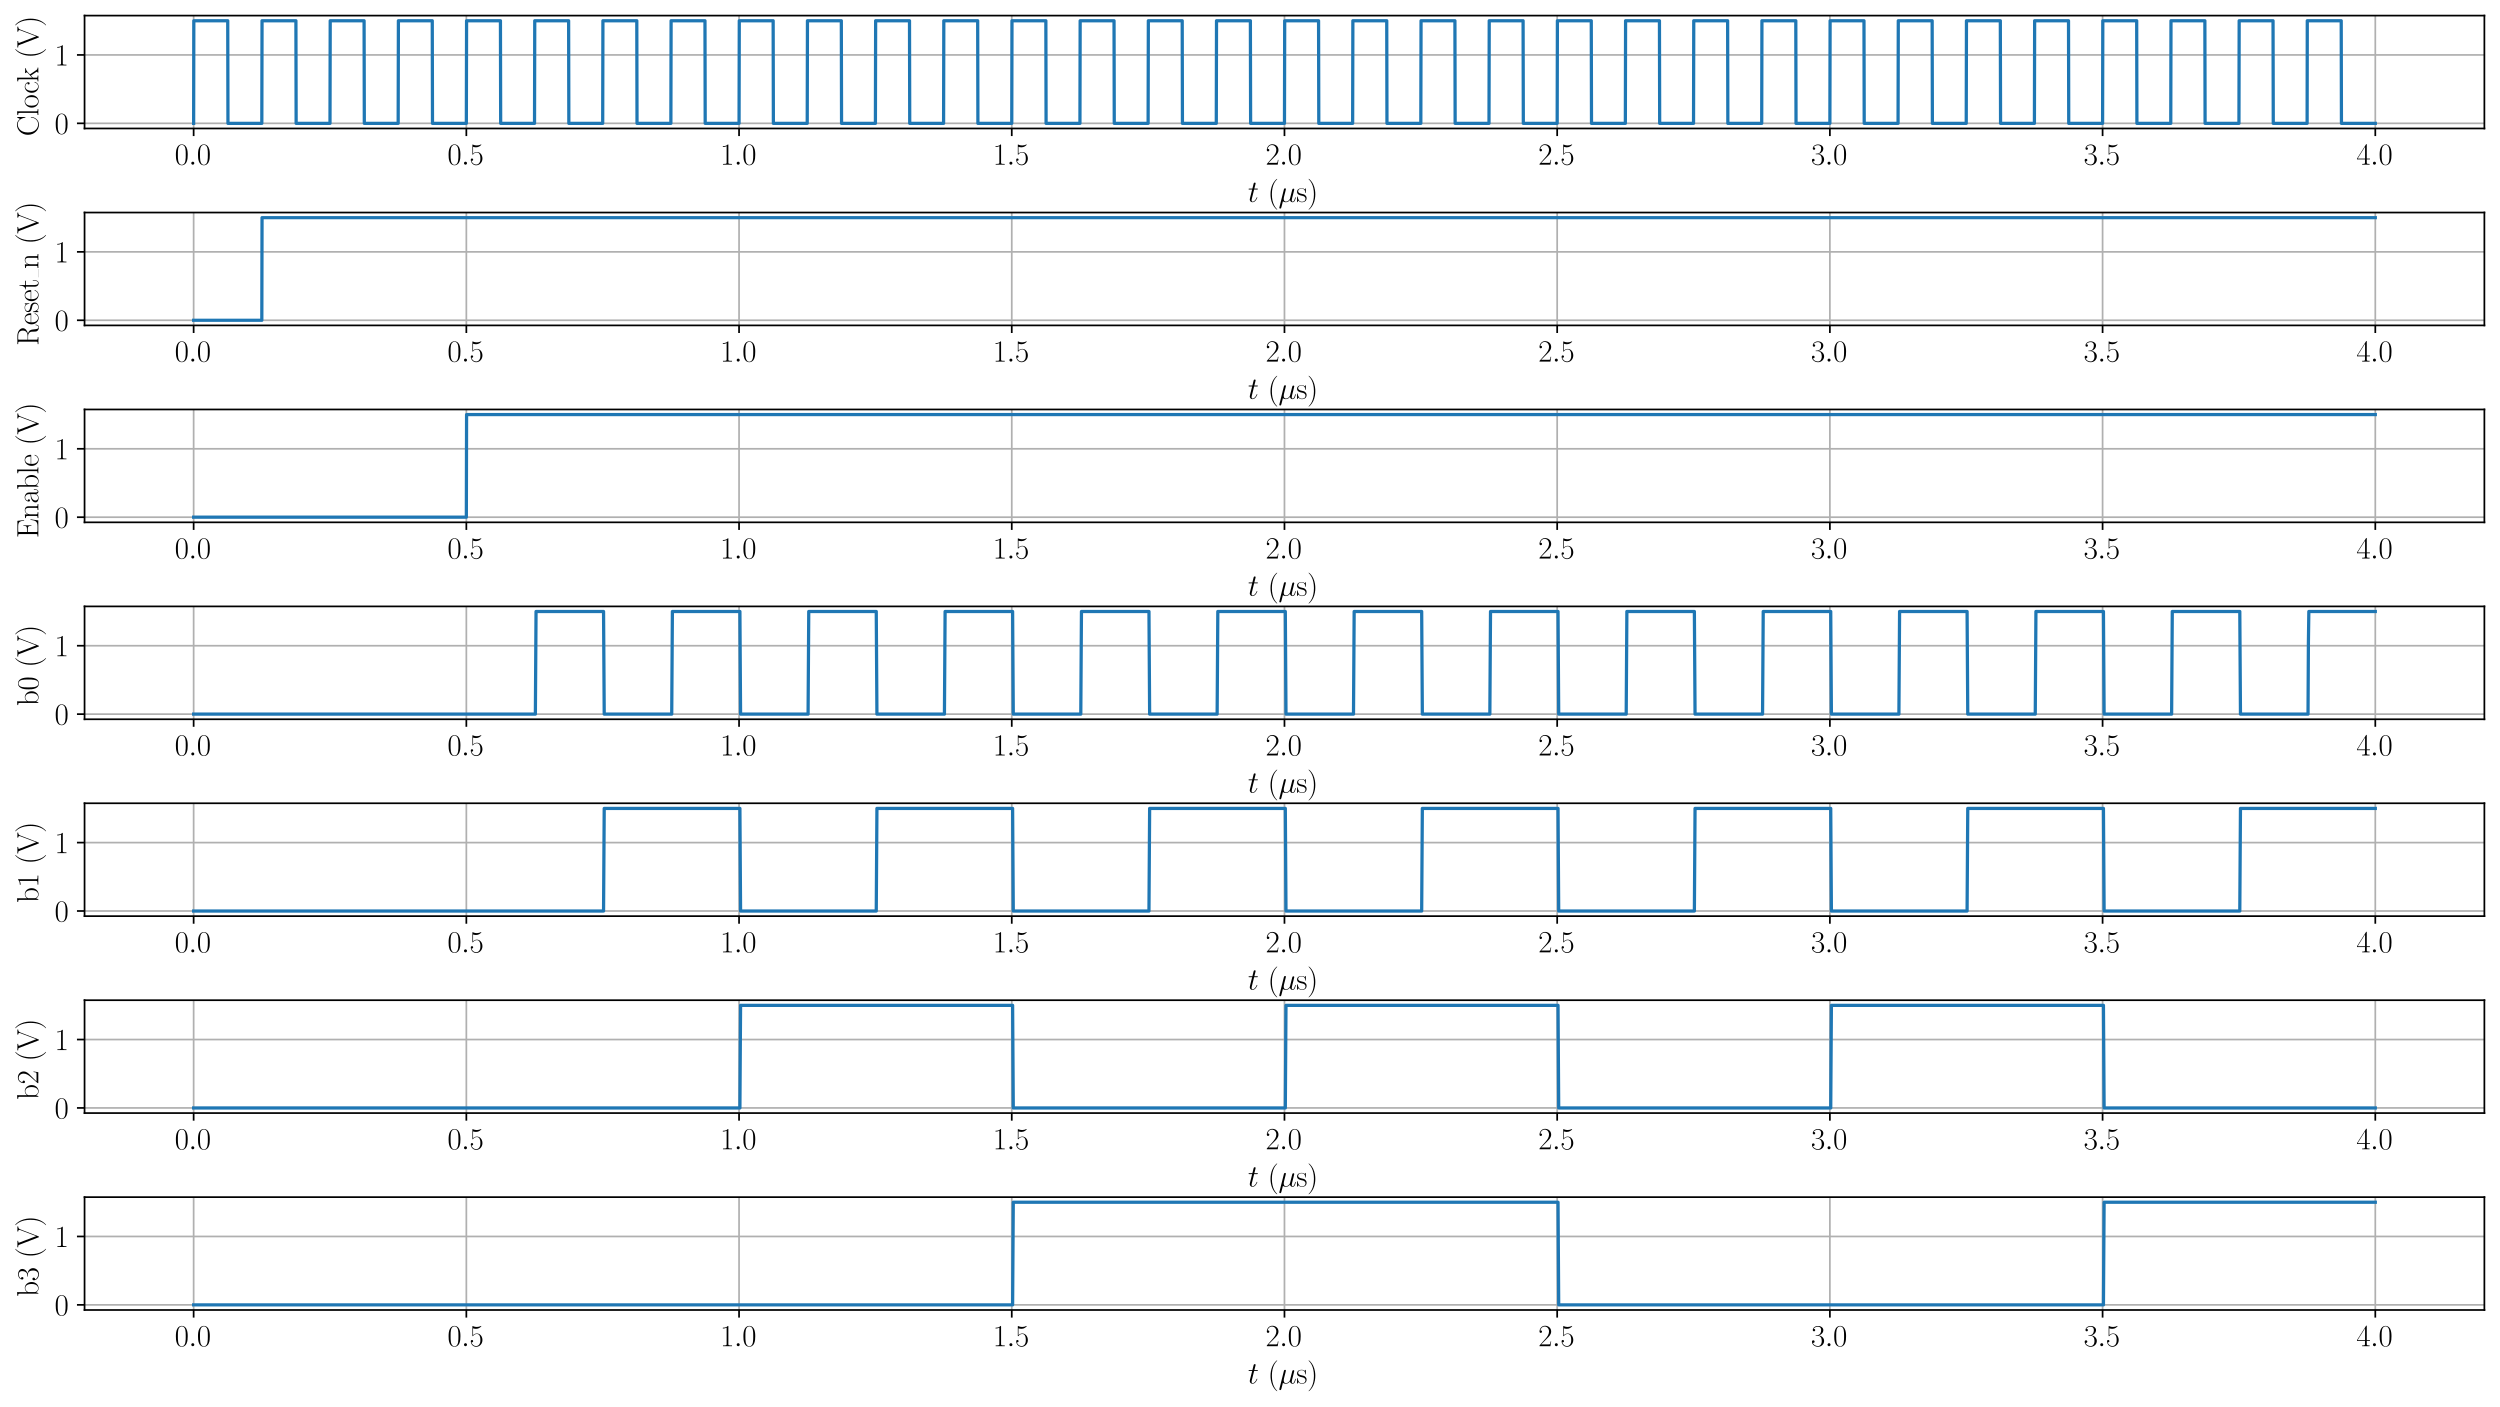 <?xml version="1.0" encoding="utf-8" standalone="no"?>
<!DOCTYPE svg PUBLIC "-//W3C//DTD SVG 1.1//EN"
  "http://www.w3.org/Graphics/SVG/1.1/DTD/svg11.dtd">
<svg xmlns:xlink="http://www.w3.org/1999/xlink" width="1152.4pt" height="648.4pt" viewBox="0 0 1152.4 648.4" xmlns="http://www.w3.org/2000/svg" version="1.1">
 <defs>
  <style type="text/css">*{stroke-linejoin: round; stroke-linecap: butt}</style>
 </defs>
 <g id="figure_1">
  <g id="patch_1">
   <path d="M 0 648.4 
L 1152.4 648.4 
L 1152.4 0 
L 0 0 
z
" style="fill: #ffffff"/>
  </g>
  <g id="axes_1">
   <g id="patch_2">
    <path d="M 38.976 59.226 
L 1145.2 59.226 
L 1145.2 7.2 
L 38.976 7.2 
z
" style="fill: #ffffff"/>
   </g>
   <g id="matplotlib.axis_1">
    <g id="xtick_1">
     <g id="line2d_1">
      <path d="M 89.259 59.226 
L 89.259 7.2 
" clip-path="url(#p6663789b28)" style="fill: none; stroke: #b0b0b0; stroke-width: 0.8; stroke-linecap: square"/>
     </g>
     <g id="line2d_2">
      <defs>
       <path id="mab5ce42222" d="M 0 0 
L 0 3.5 
" style="stroke: #000000; stroke-width: 0.8"/>
      </defs>
      <g>
       <use xlink:href="#mab5ce42222" x="89.259" y="59.226" style="stroke: #000000; stroke-width: 0.8"/>
      </g>
     </g>
     <g id="text_1">
      <!-- $\mathdefault{0.0}$ -->
      <g transform="translate(80.534 75.912) scale(0.14 -0.14)">
       <defs>
        <path id="CMR17-30" d="M 2688 2025 
C 2688 2416 2682 3080 2413 3591 
C 2176 4039 1798 4198 1466 4198 
C 1158 4198 768 4058 525 3597 
C 269 3118 243 2524 243 2025 
C 243 1661 250 1106 448 619 
C 723 -39 1216 -128 1466 -128 
C 1760 -128 2208 -7 2470 600 
C 2662 1042 2688 1559 2688 2025 
z
M 1466 -26 
C 1056 -26 813 325 723 812 
C 653 1188 653 1738 653 2096 
C 653 2588 653 2997 736 3387 
C 858 3929 1216 4096 1466 4096 
C 1728 4096 2067 3923 2189 3400 
C 2272 3036 2278 2607 2278 2096 
C 2278 1680 2278 1169 2202 792 
C 2067 95 1690 -26 1466 -26 
z
" transform="scale(0.016)"/>
        <path id="CMMI12-3a" d="M 1178 307 
C 1178 492 1024 619 870 619 
C 685 619 557 466 557 313 
C 557 128 710 0 864 0 
C 1050 0 1178 153 1178 307 
z
" transform="scale(0.016)"/>
       </defs>
       <use xlink:href="#CMR17-30" transform="scale(0.996)"/>
       <use xlink:href="#CMMI12-3a" transform="translate(45.69 0) scale(0.996)"/>
       <use xlink:href="#CMR17-30" transform="translate(72.788 0) scale(0.996)"/>
      </g>
     </g>
    </g>
    <g id="xtick_2">
     <g id="line2d_3">
      <path d="M 214.966 59.226 
L 214.966 7.2 
" clip-path="url(#p6663789b28)" style="fill: none; stroke: #b0b0b0; stroke-width: 0.8; stroke-linecap: square"/>
     </g>
     <g id="line2d_4">
      <g>
       <use xlink:href="#mab5ce42222" x="214.966" y="59.226" style="stroke: #000000; stroke-width: 0.8"/>
      </g>
     </g>
     <g id="text_2">
      <!-- $\mathdefault{0.5}$ -->
      <g transform="translate(206.241 75.912) scale(0.14 -0.14)">
       <defs>
        <path id="CMR17-35" d="M 730 3692 
C 794 3666 1056 3584 1325 3584 
C 1920 3584 2246 3911 2432 4100 
C 2432 4157 2432 4192 2394 4192 
C 2387 4192 2374 4192 2323 4163 
C 2099 4058 1837 3973 1517 3973 
C 1325 3973 1037 3999 723 4139 
C 653 4171 640 4171 634 4171 
C 602 4171 595 4164 595 4037 
L 595 2203 
C 595 2089 595 2057 659 2057 
C 691 2057 704 2070 736 2114 
C 941 2401 1222 2522 1542 2522 
C 1766 2522 2246 2382 2246 1289 
C 2246 1085 2246 715 2054 421 
C 1894 159 1645 25 1370 25 
C 947 25 518 320 403 814 
C 429 807 480 795 506 795 
C 589 795 749 840 749 1038 
C 749 1210 627 1280 506 1280 
C 358 1280 262 1190 262 1011 
C 262 454 704 -128 1382 -128 
C 2042 -128 2669 440 2669 1264 
C 2669 2030 2170 2624 1549 2624 
C 1222 2624 947 2503 730 2274 
L 730 3692 
z
" transform="scale(0.016)"/>
       </defs>
       <use xlink:href="#CMR17-30" transform="scale(0.996)"/>
       <use xlink:href="#CMMI12-3a" transform="translate(45.69 0) scale(0.996)"/>
       <use xlink:href="#CMR17-35" transform="translate(72.788 0) scale(0.996)"/>
      </g>
     </g>
    </g>
    <g id="xtick_3">
     <g id="line2d_5">
      <path d="M 340.674 59.226 
L 340.674 7.2 
" clip-path="url(#p6663789b28)" style="fill: none; stroke: #b0b0b0; stroke-width: 0.8; stroke-linecap: square"/>
     </g>
     <g id="line2d_6">
      <g>
       <use xlink:href="#mab5ce42222" x="340.674" y="59.226" style="stroke: #000000; stroke-width: 0.8"/>
      </g>
     </g>
     <g id="text_3">
      <!-- $\mathdefault{1.0}$ -->
      <g transform="translate(331.948 75.912) scale(0.14 -0.14)">
       <defs>
        <path id="CMR17-31" d="M 1702 4058 
C 1702 4192 1696 4192 1606 4192 
C 1357 3916 979 3827 621 3827 
C 602 3827 570 3827 563 3808 
C 557 3795 557 3782 557 3648 
C 755 3648 1088 3686 1344 3839 
L 1344 461 
C 1344 236 1331 160 781 160 
L 589 160 
L 589 0 
C 896 0 1216 0 1523 0 
C 1830 0 2150 0 2458 0 
L 2458 160 
L 2266 160 
C 1715 160 1702 230 1702 458 
L 1702 4058 
z
" transform="scale(0.016)"/>
       </defs>
       <use xlink:href="#CMR17-31" transform="scale(0.996)"/>
       <use xlink:href="#CMMI12-3a" transform="translate(45.69 0) scale(0.996)"/>
       <use xlink:href="#CMR17-30" transform="translate(72.788 0) scale(0.996)"/>
      </g>
     </g>
    </g>
    <g id="xtick_4">
     <g id="line2d_7">
      <path d="M 466.381 59.226 
L 466.381 7.2 
" clip-path="url(#p6663789b28)" style="fill: none; stroke: #b0b0b0; stroke-width: 0.8; stroke-linecap: square"/>
     </g>
     <g id="line2d_8">
      <g>
       <use xlink:href="#mab5ce42222" x="466.381" y="59.226" style="stroke: #000000; stroke-width: 0.8"/>
      </g>
     </g>
     <g id="text_4">
      <!-- $\mathdefault{1.5}$ -->
      <g transform="translate(457.656 75.912) scale(0.14 -0.14)">
       <use xlink:href="#CMR17-31" transform="scale(0.996)"/>
       <use xlink:href="#CMMI12-3a" transform="translate(45.69 0) scale(0.996)"/>
       <use xlink:href="#CMR17-35" transform="translate(72.788 0) scale(0.996)"/>
      </g>
     </g>
    </g>
    <g id="xtick_5">
     <g id="line2d_9">
      <path d="M 592.088 59.226 
L 592.088 7.2 
" clip-path="url(#p6663789b28)" style="fill: none; stroke: #b0b0b0; stroke-width: 0.8; stroke-linecap: square"/>
     </g>
     <g id="line2d_10">
      <g>
       <use xlink:href="#mab5ce42222" x="592.088" y="59.226" style="stroke: #000000; stroke-width: 0.8"/>
      </g>
     </g>
     <g id="text_5">
      <!-- $\mathdefault{2.0}$ -->
      <g transform="translate(583.363 75.912) scale(0.14 -0.14)">
       <defs>
        <path id="CMR17-32" d="M 2669 989 
L 2554 989 
C 2490 536 2438 459 2413 420 
C 2381 369 1920 369 1830 369 
L 602 369 
C 832 619 1280 1072 1824 1597 
C 2214 1967 2669 2402 2669 3035 
C 2669 3790 2067 4224 1395 4224 
C 691 4224 262 3604 262 3030 
C 262 2780 448 2748 525 2748 
C 589 2748 781 2787 781 3010 
C 781 3207 614 3264 525 3264 
C 486 3264 448 3258 422 3245 
C 544 3790 915 4058 1306 4058 
C 1862 4058 2227 3617 2227 3035 
C 2227 2479 1901 2000 1536 1584 
L 262 146 
L 262 0 
L 2515 0 
L 2669 989 
z
" transform="scale(0.016)"/>
       </defs>
       <use xlink:href="#CMR17-32" transform="scale(0.996)"/>
       <use xlink:href="#CMMI12-3a" transform="translate(45.69 0) scale(0.996)"/>
       <use xlink:href="#CMR17-30" transform="translate(72.788 0) scale(0.996)"/>
      </g>
     </g>
    </g>
    <g id="xtick_6">
     <g id="line2d_11">
      <path d="M 717.795 59.226 
L 717.795 7.2 
" clip-path="url(#p6663789b28)" style="fill: none; stroke: #b0b0b0; stroke-width: 0.8; stroke-linecap: square"/>
     </g>
     <g id="line2d_12">
      <g>
       <use xlink:href="#mab5ce42222" x="717.795" y="59.226" style="stroke: #000000; stroke-width: 0.8"/>
      </g>
     </g>
     <g id="text_6">
      <!-- $\mathdefault{2.5}$ -->
      <g transform="translate(709.07 75.912) scale(0.14 -0.14)">
       <use xlink:href="#CMR17-32" transform="scale(0.996)"/>
       <use xlink:href="#CMMI12-3a" transform="translate(45.69 0) scale(0.996)"/>
       <use xlink:href="#CMR17-35" transform="translate(72.788 0) scale(0.996)"/>
      </g>
     </g>
    </g>
    <g id="xtick_7">
     <g id="line2d_13">
      <path d="M 843.503 59.226 
L 843.503 7.2 
" clip-path="url(#p6663789b28)" style="fill: none; stroke: #b0b0b0; stroke-width: 0.8; stroke-linecap: square"/>
     </g>
     <g id="line2d_14">
      <g>
       <use xlink:href="#mab5ce42222" x="843.503" y="59.226" style="stroke: #000000; stroke-width: 0.8"/>
      </g>
     </g>
     <g id="text_7">
      <!-- $\mathdefault{3.0}$ -->
      <g transform="translate(834.777 75.912) scale(0.14 -0.14)">
       <defs>
        <path id="CMR17-33" d="M 1414 2157 
C 1984 2157 2234 1662 2234 1090 
C 2234 320 1824 25 1453 25 
C 1114 25 563 194 390 693 
C 422 680 454 680 486 680 
C 640 680 755 782 755 948 
C 755 1133 614 1216 486 1216 
C 378 1216 211 1165 211 926 
C 211 335 787 -128 1466 -128 
C 2176 -128 2720 430 2720 1085 
C 2720 1707 2208 2157 1600 2227 
C 2086 2328 2554 2756 2554 3329 
C 2554 3820 2048 4179 1472 4179 
C 890 4179 378 3829 378 3329 
C 378 3110 544 3072 627 3072 
C 762 3072 877 3155 877 3321 
C 877 3486 762 3569 627 3569 
C 602 3569 570 3569 544 3557 
C 730 3959 1235 4032 1459 4032 
C 1683 4032 2106 3925 2106 3320 
C 2106 3143 2080 2828 1862 2550 
C 1670 2304 1453 2304 1242 2284 
C 1210 2284 1062 2269 1037 2269 
C 992 2263 966 2257 966 2208 
C 966 2163 973 2157 1101 2157 
L 1414 2157 
z
" transform="scale(0.016)"/>
       </defs>
       <use xlink:href="#CMR17-33" transform="scale(0.996)"/>
       <use xlink:href="#CMMI12-3a" transform="translate(45.69 0) scale(0.996)"/>
       <use xlink:href="#CMR17-30" transform="translate(72.788 0) scale(0.996)"/>
      </g>
     </g>
    </g>
    <g id="xtick_8">
     <g id="line2d_15">
      <path d="M 969.21 59.226 
L 969.21 7.2 
" clip-path="url(#p6663789b28)" style="fill: none; stroke: #b0b0b0; stroke-width: 0.8; stroke-linecap: square"/>
     </g>
     <g id="line2d_16">
      <g>
       <use xlink:href="#mab5ce42222" x="969.21" y="59.226" style="stroke: #000000; stroke-width: 0.8"/>
      </g>
     </g>
     <g id="text_8">
      <!-- $\mathdefault{3.5}$ -->
      <g transform="translate(960.485 75.912) scale(0.14 -0.14)">
       <use xlink:href="#CMR17-33" transform="scale(0.996)"/>
       <use xlink:href="#CMMI12-3a" transform="translate(45.69 0) scale(0.996)"/>
       <use xlink:href="#CMR17-35" transform="translate(72.788 0) scale(0.996)"/>
      </g>
     </g>
    </g>
    <g id="xtick_9">
     <g id="line2d_17">
      <path d="M 1094.917 59.226 
L 1094.917 7.2 
" clip-path="url(#p6663789b28)" style="fill: none; stroke: #b0b0b0; stroke-width: 0.8; stroke-linecap: square"/>
     </g>
     <g id="line2d_18">
      <g>
       <use xlink:href="#mab5ce42222" x="1094.917" y="59.226" style="stroke: #000000; stroke-width: 0.8"/>
      </g>
     </g>
     <g id="text_9">
      <!-- $\mathdefault{4.0}$ -->
      <g transform="translate(1086.192 75.912) scale(0.14 -0.14)">
       <defs>
        <path id="CMR17-34" d="M 2150 4122 
C 2150 4256 2144 4256 2029 4256 
L 128 1254 
L 128 1088 
L 1779 1088 
L 1779 457 
C 1779 224 1766 160 1318 160 
L 1197 160 
L 1197 0 
C 1402 0 1747 0 1965 0 
C 2182 0 2528 0 2733 0 
L 2733 160 
L 2611 160 
C 2163 160 2150 224 2150 457 
L 2150 1088 
L 2803 1088 
L 2803 1254 
L 2150 1254 
L 2150 4122 
z
M 1798 3703 
L 1798 1254 
L 256 1254 
L 1798 3703 
z
" transform="scale(0.016)"/>
       </defs>
       <use xlink:href="#CMR17-34" transform="scale(0.996)"/>
       <use xlink:href="#CMMI12-3a" transform="translate(45.69 0) scale(0.996)"/>
       <use xlink:href="#CMR17-30" transform="translate(72.788 0) scale(0.996)"/>
      </g>
     </g>
    </g>
    <g id="text_10">
     <!-- $t$ ($\mu$s) -->
     <g transform="translate(575.233 93.085) scale(0.14 -0.14)">
      <defs>
       <path id="CMMI12-74" d="M 1286 2566 
L 1875 2566 
C 1997 2566 2061 2566 2061 2681 
C 2061 2752 2022 2752 1894 2752 
L 1331 2752 
L 1568 3692 
C 1594 3781 1594 3794 1594 3840 
C 1594 3943 1510 4000 1427 4000 
C 1376 4000 1229 3981 1178 3775 
L 928 2752 
L 326 2752 
C 198 2752 141 2752 141 2630 
C 141 2566 186 2566 307 2566 
L 877 2566 
L 454 881 
C 403 658 384 594 384 511 
C 384 211 595 -64 954 -64 
C 1600 -64 1946 868 1946 912 
C 1946 951 1920 970 1882 970 
C 1869 970 1843 970 1830 944 
C 1824 938 1818 931 1773 829 
C 1638 511 1344 64 973 64 
C 781 64 768 224 768 364 
C 768 370 768 492 787 568 
L 1286 2566 
z
" transform="scale(0.016)"/>
       <path id="CMR17-28" d="M 1958 -1561 
C 1958 -1555 1958 -1542 1939 -1523 
C 1645 -1224 858 -407 858 1581 
C 858 3569 1632 4379 1946 4697 
C 1946 4704 1958 4717 1958 4736 
C 1958 4755 1939 4768 1914 4768 
C 1843 4768 1299 4296 986 3594 
C 666 2887 576 2199 576 1588 
C 576 1128 621 351 1005 -471 
C 1312 -1135 1837 -1600 1914 -1600 
C 1946 -1600 1958 -1587 1958 -1561 
z
" transform="scale(0.016)"/>
       <path id="CMMI12-16" d="M 922 140 
C 1082 -6 1318 -64 1536 -64 
C 1946 -64 2227 208 2374 405 
C 2438 69 2707 -64 2931 -64 
C 3123 -64 3277 50 3392 277 
C 3494 493 3584 879 3584 903 
C 3584 935 3558 960 3520 960 
C 3462 960 3456 928 3430 834 
C 3334 461 3213 64 2950 64 
C 2765 64 2752 229 2752 358 
C 2752 504 2810 735 2854 926 
L 3034 1615 
C 3059 1737 3130 2023 3162 2139 
C 3200 2292 3270 2567 3270 2592 
C 3270 2688 3194 2752 3098 2752 
C 3040 2752 2906 2726 2854 2535 
L 2406 760 
C 2374 632 2374 619 2291 517 
C 2214 409 1965 64 1562 64 
C 1203 64 1088 326 1088 625 
C 1088 811 1146 1034 1171 1143 
L 1459 2293 
C 1491 2414 1542 2618 1542 2657 
C 1542 2759 1459 2816 1376 2816 
C 1318 2816 1178 2797 1126 2592 
L 198 -1107 
C 192 -1139 179 -1177 179 -1216 
C 179 -1312 256 -1376 352 -1376 
C 538 -1376 576 -1228 621 -1050 
L 922 140 
z
" transform="scale(0.016)"/>
       <path id="CMR17-73" d="M 1978 2697 
C 1978 2813 1971 2819 1933 2819 
C 1907 2819 1901 2813 1824 2717 
C 1805 2691 1747 2626 1728 2601 
C 1523 2819 1235 2819 1126 2819 
C 416 2819 160 2447 160 2076 
C 160 1498 813 1365 998 1325 
C 1402 1243 1542 1217 1677 1101 
C 1760 1025 1901 884 1901 654 
C 1901 384 1747 38 1158 38 
C 602 38 403 460 288 1021 
C 269 1110 269 1117 218 1117 
C 166 1117 160 1110 160 983 
L 160 63 
C 160 -51 166 -58 205 -58 
C 237 -58 243 -51 275 0 
C 314 57 410 211 448 276 
C 576 103 800 -64 1158 -64 
C 1792 -64 2131 283 2131 784 
C 2131 1112 1958 1285 1875 1362 
C 1683 1561 1459 1606 1190 1657 
C 838 1735 390 1825 390 2217 
C 390 2383 480 2737 1126 2737 
C 1811 2737 1850 2094 1862 1888 
C 1869 1856 1901 1849 1920 1849 
C 1978 1849 1978 1869 1978 1978 
L 1978 2697 
z
" transform="scale(0.016)"/>
       <path id="CMR17-29" d="M 1683 1581 
C 1683 2040 1638 2817 1254 3639 
C 947 4303 422 4768 346 4768 
C 326 4768 301 4761 301 4729 
C 301 4717 307 4710 314 4697 
C 621 4378 1402 3568 1402 1584 
C 1402 -407 627 -1217 314 -1537 
C 307 -1549 301 -1556 301 -1568 
C 301 -1600 326 -1600 346 -1600 
C 416 -1600 960 -1128 1274 -426 
C 1594 281 1683 969 1683 1581 
z
" transform="scale(0.016)"/>
      </defs>
      <use xlink:href="#CMMI12-74" transform="scale(0.996)"/>
      <use xlink:href="#CMR17-28" transform="translate(65.302 0) scale(0.996)"/>
      <use xlink:href="#CMMI12-16" transform="translate(100.583 0) scale(0.996)"/>
      <use xlink:href="#CMR17-73" transform="translate(159.274 0) scale(0.996)"/>
      <use xlink:href="#CMR17-29" transform="translate(195.076 0) scale(0.996)"/>
     </g>
    </g>
   </g>
   <g id="matplotlib.axis_2">
    <g id="ytick_1">
     <g id="line2d_19">
      <path d="M 38.976 56.861 
L 1145.2 56.861 
" clip-path="url(#p6663789b28)" style="fill: none; stroke: #b0b0b0; stroke-width: 0.8; stroke-linecap: square"/>
     </g>
     <g id="line2d_20">
      <defs>
       <path id="m30f910c328" d="M 0 0 
L -3.5 0 
" style="stroke: #000000; stroke-width: 0.8"/>
      </defs>
      <g>
       <use xlink:href="#m30f910c328" x="38.976" y="56.861" style="stroke: #000000; stroke-width: 0.8"/>
      </g>
     </g>
     <g id="text_11">
      <!-- $\mathdefault{0}$ -->
      <g transform="translate(25.148 61.704) scale(0.14 -0.14)">
       <use xlink:href="#CMR17-30" transform="scale(0.996)"/>
      </g>
     </g>
    </g>
    <g id="ytick_2">
     <g id="line2d_21">
      <path d="M 38.976 25.33 
L 1145.2 25.33 
" clip-path="url(#p6663789b28)" style="fill: none; stroke: #b0b0b0; stroke-width: 0.8; stroke-linecap: square"/>
     </g>
     <g id="line2d_22">
      <g>
       <use xlink:href="#m30f910c328" x="38.976" y="25.33" style="stroke: #000000; stroke-width: 0.8"/>
      </g>
     </g>
     <g id="text_12">
      <!-- $\mathdefault{1}$ -->
      <g transform="translate(25.148 30.173) scale(0.14 -0.14)">
       <use xlink:href="#CMR17-31" transform="scale(0.996)"/>
      </g>
     </g>
    </g>
    <g id="text_13">
     <!-- Clock (V) -->
     <g transform="translate(17.661 62.801) rotate(-90) scale(0.14 -0.14)">
      <defs>
       <path id="CMR17-43" d="M 3974 4289 
C 3974 4403 3968 4410 3930 4410 
C 3904 4410 3898 4403 3853 4327 
L 3571 3792 
C 3258 4187 2874 4416 2381 4416 
C 1286 4416 294 3456 294 2148 
C 294 826 1286 -128 2387 -128 
C 3366 -128 3974 730 3974 1461 
C 3974 1524 3974 1550 3917 1550 
C 3866 1550 3866 1531 3859 1474 
C 3808 585 3168 38 2477 38 
C 1824 38 781 495 781 2147 
C 781 3805 1843 4250 2464 4250 
C 3187 4250 3712 3628 3834 2745 
C 3846 2668 3846 2655 3904 2655 
C 3974 2655 3974 2668 3974 2783 
L 3974 4289 
z
" transform="scale(0.016)"/>
       <path id="CMR17-6c" d="M 979 4396 
L 218 4326 
L 218 4160 
C 595 4160 653 4122 653 3817 
L 653 426 
C 653 184 627 153 218 153 
L 218 -13 
C 371 0 653 0 813 0 
C 979 0 1261 0 1414 -13 
L 1414 153 
C 1005 153 979 178 979 426 
L 979 4396 
z
" transform="scale(0.016)"/>
       <path id="CMR17-6f" d="M 2758 1356 
C 2758 2176 2163 2816 1466 2816 
C 768 2816 173 2176 173 1356 
C 173 551 768 -64 1466 -64 
C 2163 -64 2758 551 2758 1356 
z
M 1466 51 
C 1165 51 909 230 762 480 
C 602 767 582 1126 582 1408 
C 582 1677 595 2010 762 2298 
C 890 2509 1139 2714 1466 2714 
C 1754 2714 1997 2554 2150 2330 
C 2349 2029 2349 1607 2349 1408 
C 2349 1158 2336 775 2163 467 
C 1984 173 1709 51 1466 51 
z
" transform="scale(0.016)"/>
       <path id="CMR17-63" d="M 2234 2240 
C 2112 2240 1933 2240 1933 2017 
C 1933 1838 2080 1787 2163 1787 
C 2208 1787 2394 1807 2394 2024 
C 2394 2467 1958 2803 1466 2803 
C 787 2803 211 2178 211 1363 
C 211 516 813 -64 1466 -64 
C 2259 -64 2458 677 2458 748 
C 2458 774 2451 793 2406 793 
C 2362 793 2355 787 2330 703 
C 2163 180 1798 51 1523 51 
C 1114 51 621 427 621 1369 
C 621 2338 1094 2688 1472 2688 
C 1722 2688 2093 2573 2234 2240 
z
" transform="scale(0.016)"/>
       <path id="CMR17-6b" d="M 1670 1673 
C 1664 1686 1632 1724 1632 1743 
C 1632 1756 2086 2171 2144 2222 
C 2509 2528 2739 2560 2906 2560 
L 2906 2733 
C 2867 2733 2854 2733 2848 2720 
L 2534 2720 
C 2355 2720 2080 2720 1907 2733 
L 1907 2566 
C 1997 2559 2061 2508 2061 2419 
C 2061 2291 1933 2170 1926 2170 
L 960 1289 
L 960 4396 
L 198 4326 
L 198 4160 
C 576 4160 634 4122 634 3817 
L 634 426 
C 634 184 608 153 198 153 
L 198 -13 
C 352 0 634 0 794 0 
C 954 0 1235 0 1389 -13 
L 1389 153 
C 979 153 954 178 954 428 
L 954 1130 
L 1395 1532 
L 2042 574 
C 2118 459 2182 369 2182 286 
C 2182 172 2067 153 1990 153 
L 1990 -13 
C 2144 0 2419 0 2579 0 
C 2694 0 2931 0 3040 0 
L 3040 153 
C 2739 153 2669 210 2477 491 
L 1670 1673 
z
" transform="scale(0.016)"/>
       <path id="CMR17-56" d="M 3776 3745 
C 3834 3886 3936 4160 4365 4160 
L 4365 4332 
C 4218 4319 4051 4319 3891 4319 
C 3738 4319 3475 4319 3328 4332 
L 3328 4160 
C 3648 4160 3661 3936 3661 3898 
C 3661 3827 3642 3783 3622 3732 
L 2362 446 
L 1043 3886 
C 1024 3931 1011 3963 1011 3994 
C 1011 4160 1267 4160 1402 4160 
L 1402 4319 
C 1197 4319 896 4319 685 4319 
C 518 4319 218 4319 64 4332 
L 64 4160 
C 435 4160 506 4135 582 3931 
L 2106 -26 
C 2138 -115 2144 -128 2214 -128 
C 2285 -128 2291 -115 2323 -26 
L 3776 3745 
z
" transform="scale(0.016)"/>
      </defs>
      <use xlink:href="#CMR17-43" transform="scale(0.996)"/>
      <use xlink:href="#CMR17-6c" transform="translate(66.51 0) scale(0.996)"/>
      <use xlink:href="#CMR17-6f" transform="translate(91.381 0) scale(0.996)"/>
      <use xlink:href="#CMR17-63" transform="translate(139.674 0) scale(0.996)"/>
      <use xlink:href="#CMR17-6b" transform="translate(177.557 0) scale(0.996)"/>
      <use xlink:href="#CMR17-28" transform="translate(255.926 0) scale(0.996)"/>
      <use xlink:href="#CMR17-56" transform="translate(291.207 0) scale(0.996)"/>
      <use xlink:href="#CMR17-29" transform="translate(360.279 0) scale(0.996)"/>
     </g>
    </g>
   </g>
   <g id="line2d_23">
    <path d="M 89.259 56.861 
L 89.344 9.565 
L 104.975 9.565 
L 105.08 56.861 
L 120.686 56.861 
L 120.791 9.565 
L 136.402 9.565 
L 136.507 56.861 
L 152.113 56.861 
L 152.218 9.565 
L 167.829 9.565 
L 167.934 56.861 
L 183.54 56.861 
L 183.645 9.565 
L 199.255 9.565 
L 199.361 56.861 
L 214.966 56.861 
L 215.072 9.565 
L 230.682 9.565 
L 230.788 56.861 
L 246.393 56.861 
L 246.498 9.565 
L 262.109 9.565 
L 262.214 56.861 
L 277.82 56.861 
L 277.925 9.565 
L 293.536 9.565 
L 293.641 56.861 
L 309.247 56.861 
L 309.352 9.565 
L 324.963 9.565 
L 325.068 56.861 
L 340.674 56.861 
L 340.779 9.565 
L 356.39 9.565 
L 356.495 56.861 
L 372.1 56.861 
L 372.206 9.565 
L 387.816 9.565 
L 387.922 56.861 
L 403.527 56.861 
L 403.633 9.565 
L 419.243 9.565 
L 419.348 56.861 
L 434.954 56.861 
L 435.059 9.565 
L 450.67 9.565 
L 450.775 56.861 
L 466.381 56.861 
L 466.486 9.565 
L 482.097 9.565 
L 482.202 56.861 
L 497.808 56.861 
L 497.913 9.565 
L 513.524 9.565 
L 513.629 56.861 
L 529.234 56.861 
L 529.34 9.565 
L 544.95 9.565 
L 545.056 56.861 
L 560.661 56.861 
L 560.767 9.565 
L 576.377 9.565 
L 576.482 56.861 
L 592.088 56.861 
L 592.193 9.565 
L 607.804 9.565 
L 607.909 56.861 
L 623.515 56.861 
L 623.62 9.565 
L 639.231 9.565 
L 639.336 56.861 
L 654.942 56.861 
L 655.047 9.565 
L 670.658 9.565 
L 670.763 56.861 
L 686.369 56.861 
L 686.474 9.565 
L 702.084 9.565 
L 702.19 56.861 
L 717.795 56.861 
L 717.901 9.565 
L 733.511 9.565 
L 733.617 56.861 
L 749.222 56.861 
L 749.327 9.565 
L 764.938 9.565 
L 765.043 56.861 
L 780.649 56.861 
L 780.754 9.565 
L 796.365 9.565 
L 796.47 56.861 
L 812.076 56.861 
L 812.181 9.565 
L 827.792 9.565 
L 827.897 56.861 
L 843.503 56.861 
L 843.608 9.565 
L 859.219 9.565 
L 859.324 56.861 
L 874.929 56.861 
L 875.035 9.565 
L 890.645 9.565 
L 890.751 56.861 
L 906.356 56.861 
L 906.462 9.565 
L 922.072 9.565 
L 922.177 56.861 
L 937.783 56.861 
L 937.888 9.565 
L 953.499 9.565 
L 953.604 56.861 
L 969.21 56.861 
L 969.315 9.565 
L 984.926 9.565 
L 985.031 56.861 
L 1000.637 56.861 
L 1000.742 9.565 
L 1016.353 9.565 
L 1016.458 56.861 
L 1032.063 56.861 
L 1032.169 9.565 
L 1047.779 9.565 
L 1047.885 56.861 
L 1063.49 56.861 
L 1063.566 9.565 
L 1079.206 9.565 
L 1079.311 56.861 
L 1094.917 56.861 
L 1094.917 56.861 
" clip-path="url(#p6663789b28)" style="fill: none; stroke: #1f77b4; stroke-width: 1.5; stroke-linecap: square"/>
   </g>
   <g id="patch_3">
    <path d="M 38.976 59.226 
L 38.976 7.2 
" style="fill: none; stroke: #000000; stroke-width: 0.8; stroke-linejoin: miter; stroke-linecap: square"/>
   </g>
   <g id="patch_4">
    <path d="M 1145.2 59.226 
L 1145.2 7.2 
" style="fill: none; stroke: #000000; stroke-width: 0.8; stroke-linejoin: miter; stroke-linecap: square"/>
   </g>
   <g id="patch_5">
    <path d="M 38.976 59.226 
L 1145.2 59.226 
" style="fill: none; stroke: #000000; stroke-width: 0.8; stroke-linejoin: miter; stroke-linecap: square"/>
   </g>
   <g id="patch_6">
    <path d="M 38.976 7.2 
L 1145.2 7.2 
" style="fill: none; stroke: #000000; stroke-width: 0.8; stroke-linejoin: miter; stroke-linecap: square"/>
   </g>
  </g>
  <g id="axes_2">
   <g id="patch_7">
    <path d="M 38.976 149.997 
L 1145.2 149.997 
L 1145.2 97.971 
L 38.976 97.971 
z
" style="fill: #ffffff"/>
   </g>
   <g id="matplotlib.axis_3">
    <g id="xtick_10">
     <g id="line2d_24">
      <path d="M 89.259 149.997 
L 89.259 97.971 
" clip-path="url(#pdbe0f3278b)" style="fill: none; stroke: #b0b0b0; stroke-width: 0.8; stroke-linecap: square"/>
     </g>
     <g id="line2d_25">
      <g>
       <use xlink:href="#mab5ce42222" x="89.259" y="149.997" style="stroke: #000000; stroke-width: 0.8"/>
      </g>
     </g>
     <g id="text_14">
      <!-- $\mathdefault{0.0}$ -->
      <g transform="translate(80.534 166.683) scale(0.14 -0.14)">
       <use xlink:href="#CMR17-30" transform="scale(0.996)"/>
       <use xlink:href="#CMMI12-3a" transform="translate(45.69 0) scale(0.996)"/>
       <use xlink:href="#CMR17-30" transform="translate(72.788 0) scale(0.996)"/>
      </g>
     </g>
    </g>
    <g id="xtick_11">
     <g id="line2d_26">
      <path d="M 214.966 149.997 
L 214.966 97.971 
" clip-path="url(#pdbe0f3278b)" style="fill: none; stroke: #b0b0b0; stroke-width: 0.8; stroke-linecap: square"/>
     </g>
     <g id="line2d_27">
      <g>
       <use xlink:href="#mab5ce42222" x="214.966" y="149.997" style="stroke: #000000; stroke-width: 0.8"/>
      </g>
     </g>
     <g id="text_15">
      <!-- $\mathdefault{0.5}$ -->
      <g transform="translate(206.241 166.683) scale(0.14 -0.14)">
       <use xlink:href="#CMR17-30" transform="scale(0.996)"/>
       <use xlink:href="#CMMI12-3a" transform="translate(45.69 0) scale(0.996)"/>
       <use xlink:href="#CMR17-35" transform="translate(72.788 0) scale(0.996)"/>
      </g>
     </g>
    </g>
    <g id="xtick_12">
     <g id="line2d_28">
      <path d="M 340.674 149.997 
L 340.674 97.971 
" clip-path="url(#pdbe0f3278b)" style="fill: none; stroke: #b0b0b0; stroke-width: 0.8; stroke-linecap: square"/>
     </g>
     <g id="line2d_29">
      <g>
       <use xlink:href="#mab5ce42222" x="340.674" y="149.997" style="stroke: #000000; stroke-width: 0.8"/>
      </g>
     </g>
     <g id="text_16">
      <!-- $\mathdefault{1.0}$ -->
      <g transform="translate(331.948 166.683) scale(0.14 -0.14)">
       <use xlink:href="#CMR17-31" transform="scale(0.996)"/>
       <use xlink:href="#CMMI12-3a" transform="translate(45.69 0) scale(0.996)"/>
       <use xlink:href="#CMR17-30" transform="translate(72.788 0) scale(0.996)"/>
      </g>
     </g>
    </g>
    <g id="xtick_13">
     <g id="line2d_30">
      <path d="M 466.381 149.997 
L 466.381 97.971 
" clip-path="url(#pdbe0f3278b)" style="fill: none; stroke: #b0b0b0; stroke-width: 0.8; stroke-linecap: square"/>
     </g>
     <g id="line2d_31">
      <g>
       <use xlink:href="#mab5ce42222" x="466.381" y="149.997" style="stroke: #000000; stroke-width: 0.8"/>
      </g>
     </g>
     <g id="text_17">
      <!-- $\mathdefault{1.5}$ -->
      <g transform="translate(457.656 166.683) scale(0.14 -0.14)">
       <use xlink:href="#CMR17-31" transform="scale(0.996)"/>
       <use xlink:href="#CMMI12-3a" transform="translate(45.69 0) scale(0.996)"/>
       <use xlink:href="#CMR17-35" transform="translate(72.788 0) scale(0.996)"/>
      </g>
     </g>
    </g>
    <g id="xtick_14">
     <g id="line2d_32">
      <path d="M 592.088 149.997 
L 592.088 97.971 
" clip-path="url(#pdbe0f3278b)" style="fill: none; stroke: #b0b0b0; stroke-width: 0.8; stroke-linecap: square"/>
     </g>
     <g id="line2d_33">
      <g>
       <use xlink:href="#mab5ce42222" x="592.088" y="149.997" style="stroke: #000000; stroke-width: 0.8"/>
      </g>
     </g>
     <g id="text_18">
      <!-- $\mathdefault{2.0}$ -->
      <g transform="translate(583.363 166.683) scale(0.14 -0.14)">
       <use xlink:href="#CMR17-32" transform="scale(0.996)"/>
       <use xlink:href="#CMMI12-3a" transform="translate(45.69 0) scale(0.996)"/>
       <use xlink:href="#CMR17-30" transform="translate(72.788 0) scale(0.996)"/>
      </g>
     </g>
    </g>
    <g id="xtick_15">
     <g id="line2d_34">
      <path d="M 717.795 149.997 
L 717.795 97.971 
" clip-path="url(#pdbe0f3278b)" style="fill: none; stroke: #b0b0b0; stroke-width: 0.8; stroke-linecap: square"/>
     </g>
     <g id="line2d_35">
      <g>
       <use xlink:href="#mab5ce42222" x="717.795" y="149.997" style="stroke: #000000; stroke-width: 0.8"/>
      </g>
     </g>
     <g id="text_19">
      <!-- $\mathdefault{2.5}$ -->
      <g transform="translate(709.07 166.683) scale(0.14 -0.14)">
       <use xlink:href="#CMR17-32" transform="scale(0.996)"/>
       <use xlink:href="#CMMI12-3a" transform="translate(45.69 0) scale(0.996)"/>
       <use xlink:href="#CMR17-35" transform="translate(72.788 0) scale(0.996)"/>
      </g>
     </g>
    </g>
    <g id="xtick_16">
     <g id="line2d_36">
      <path d="M 843.503 149.997 
L 843.503 97.971 
" clip-path="url(#pdbe0f3278b)" style="fill: none; stroke: #b0b0b0; stroke-width: 0.8; stroke-linecap: square"/>
     </g>
     <g id="line2d_37">
      <g>
       <use xlink:href="#mab5ce42222" x="843.503" y="149.997" style="stroke: #000000; stroke-width: 0.8"/>
      </g>
     </g>
     <g id="text_20">
      <!-- $\mathdefault{3.0}$ -->
      <g transform="translate(834.777 166.683) scale(0.14 -0.14)">
       <use xlink:href="#CMR17-33" transform="scale(0.996)"/>
       <use xlink:href="#CMMI12-3a" transform="translate(45.69 0) scale(0.996)"/>
       <use xlink:href="#CMR17-30" transform="translate(72.788 0) scale(0.996)"/>
      </g>
     </g>
    </g>
    <g id="xtick_17">
     <g id="line2d_38">
      <path d="M 969.21 149.997 
L 969.21 97.971 
" clip-path="url(#pdbe0f3278b)" style="fill: none; stroke: #b0b0b0; stroke-width: 0.8; stroke-linecap: square"/>
     </g>
     <g id="line2d_39">
      <g>
       <use xlink:href="#mab5ce42222" x="969.21" y="149.997" style="stroke: #000000; stroke-width: 0.8"/>
      </g>
     </g>
     <g id="text_21">
      <!-- $\mathdefault{3.5}$ -->
      <g transform="translate(960.485 166.683) scale(0.14 -0.14)">
       <use xlink:href="#CMR17-33" transform="scale(0.996)"/>
       <use xlink:href="#CMMI12-3a" transform="translate(45.69 0) scale(0.996)"/>
       <use xlink:href="#CMR17-35" transform="translate(72.788 0) scale(0.996)"/>
      </g>
     </g>
    </g>
    <g id="xtick_18">
     <g id="line2d_40">
      <path d="M 1094.917 149.997 
L 1094.917 97.971 
" clip-path="url(#pdbe0f3278b)" style="fill: none; stroke: #b0b0b0; stroke-width: 0.8; stroke-linecap: square"/>
     </g>
     <g id="line2d_41">
      <g>
       <use xlink:href="#mab5ce42222" x="1094.917" y="149.997" style="stroke: #000000; stroke-width: 0.8"/>
      </g>
     </g>
     <g id="text_22">
      <!-- $\mathdefault{4.0}$ -->
      <g transform="translate(1086.192 166.683) scale(0.14 -0.14)">
       <use xlink:href="#CMR17-34" transform="scale(0.996)"/>
       <use xlink:href="#CMMI12-3a" transform="translate(45.69 0) scale(0.996)"/>
       <use xlink:href="#CMR17-30" transform="translate(72.788 0) scale(0.996)"/>
      </g>
     </g>
    </g>
    <g id="text_23">
     <!-- $t$ ($\mu$s) -->
     <g transform="translate(575.233 183.856) scale(0.14 -0.14)">
      <use xlink:href="#CMMI12-74" transform="scale(0.996)"/>
      <use xlink:href="#CMR17-28" transform="translate(65.302 0) scale(0.996)"/>
      <use xlink:href="#CMMI12-16" transform="translate(100.583 0) scale(0.996)"/>
      <use xlink:href="#CMR17-73" transform="translate(159.274 0) scale(0.996)"/>
      <use xlink:href="#CMR17-29" transform="translate(195.076 0) scale(0.996)"/>
     </g>
    </g>
   </g>
   <g id="matplotlib.axis_4">
    <g id="ytick_3">
     <g id="line2d_42">
      <path d="M 38.976 147.632 
L 1145.2 147.632 
" clip-path="url(#pdbe0f3278b)" style="fill: none; stroke: #b0b0b0; stroke-width: 0.8; stroke-linecap: square"/>
     </g>
     <g id="line2d_43">
      <g>
       <use xlink:href="#m30f910c328" x="38.976" y="147.632" style="stroke: #000000; stroke-width: 0.8"/>
      </g>
     </g>
     <g id="text_24">
      <!-- $\mathdefault{0}$ -->
      <g transform="translate(25.148 152.475) scale(0.14 -0.14)">
       <use xlink:href="#CMR17-30" transform="scale(0.996)"/>
      </g>
     </g>
    </g>
    <g id="ytick_4">
     <g id="line2d_44">
      <path d="M 38.976 116.102 
L 1145.2 116.102 
" clip-path="url(#pdbe0f3278b)" style="fill: none; stroke: #b0b0b0; stroke-width: 0.8; stroke-linecap: square"/>
     </g>
     <g id="line2d_45">
      <g>
       <use xlink:href="#m30f910c328" x="38.976" y="116.102" style="stroke: #000000; stroke-width: 0.8"/>
      </g>
     </g>
     <g id="text_25">
      <!-- $\mathdefault{1}$ -->
      <g transform="translate(25.148 120.945) scale(0.14 -0.14)">
       <use xlink:href="#CMR17-31" transform="scale(0.996)"/>
      </g>
     </g>
    </g>
    <g id="text_26">
     <!-- Reset_n (V) -->
     <g transform="translate(17.661 159.386) rotate(-90) scale(0.14 -0.14)">
      <defs>
       <path id="CMR17-52" d="M 2509 2146 
C 3117 2268 3629 2676 3629 3186 
C 3629 3785 2950 4326 2054 4326 
L 333 4326 
L 333 4160 
C 774 4160 845 4160 845 3873 
L 845 415 
C 845 128 774 128 333 128 
L 333 -26 
C 518 -26 851 -26 1050 -26 
C 1248 -26 1581 -26 1766 -26 
L 1766 128 
C 1325 128 1254 128 1254 417 
L 1254 2112 
L 2003 2112 
C 2368 2112 2573 1964 2662 1881 
C 2918 1632 2918 1459 2918 1024 
C 2918 595 2918 377 3110 160 
C 3354 -102 3680 -128 3821 -128 
C 4294 -128 4365 396 4365 503 
C 4365 540 4365 585 4307 585 
C 4256 585 4250 547 4250 522 
C 4218 112 4032 -26 3834 -26 
C 3482 -26 3443 375 3405 764 
C 3386 898 3373 993 3360 1133 
C 3322 1452 3270 1917 2509 2146 
z
M 1984 2214 
L 1254 2214 
L 1254 3913 
C 1254 4129 1267 4160 1523 4160 
L 1990 4160 
C 2522 4160 3142 3977 3142 3190 
C 3142 2372 2464 2214 1984 2214 
z
" transform="scale(0.016)"/>
       <path id="CMR17-65" d="M 2438 1472 
C 2464 1498 2464 1511 2464 1576 
C 2464 2238 2118 2816 1389 2816 
C 710 2816 173 2169 173 1383 
C 173 551 781 -64 1459 -64 
C 2176 -64 2458 607 2458 740 
C 2458 784 2419 784 2406 784 
C 2362 784 2355 771 2330 696 
C 2189 265 1837 51 1504 51 
C 1229 51 954 203 781 480 
C 582 803 582 1176 582 1472 
L 2438 1472 
z
M 589 1568 
C 634 2505 1126 2714 1382 2714 
C 1818 2714 2112 2297 2118 1568 
L 589 1568 
z
" transform="scale(0.016)"/>
       <path id="CMR17-74" d="M 966 2560 
L 1862 2560 
L 1862 2725 
L 966 2725 
L 966 3904 
L 851 3904 
C 838 3245 614 2668 70 2668 
L 70 2560 
L 627 2560 
L 627 771 
C 627 650 627 -64 1370 -64 
C 1747 -64 1965 306 1965 777 
L 1965 1140 
L 1850 1140 
L 1850 783 
C 1850 344 1677 51 1408 51 
C 1222 51 966 178 966 758 
L 966 2560 
z
" transform="scale(0.016)"/>
       <path id="CMR17-6e" d="M 2656 1933 
C 2656 2259 2592 2790 1837 2790 
C 1331 2790 1069 2400 973 2144 
L 966 2144 
L 966 2790 
L 211 2720 
L 211 2554 
C 589 2554 646 2515 646 2208 
L 646 428 
C 646 184 621 153 211 153 
L 211 -13 
C 365 0 646 0 813 0 
C 979 0 1267 0 1421 -13 
L 1421 153 
C 1011 153 986 178 986 428 
L 986 1658 
C 986 2247 1344 2688 1792 2688 
C 2266 2688 2317 2266 2317 1958 
L 2317 428 
C 2317 184 2291 153 1882 153 
L 1882 -13 
C 2035 0 2317 0 2483 0 
C 2650 0 2938 0 3091 -13 
L 3091 153 
C 2682 153 2656 178 2656 428 
L 2656 1933 
z
" transform="scale(0.016)"/>
      </defs>
      <use xlink:href="#CMR17-52" transform="scale(0.996)"/>
      <use xlink:href="#CMR17-65" transform="translate(67.791 0) scale(0.996)"/>
      <use xlink:href="#CMR17-73" transform="translate(108.277 0) scale(0.996)"/>
      <use xlink:href="#CMR17-65" transform="translate(144.078 0) scale(0.996)"/>
      <use xlink:href="#CMR17-74" transform="translate(184.564 0) scale(0.996)"/>
      <use xlink:href="#CMR17-6e" transform="translate(252.742 0) scale(0.996)"/>
      <use xlink:href="#CMR17-28" transform="translate(333.713 0) scale(0.996)"/>
      <use xlink:href="#CMR17-56" transform="translate(368.994 0) scale(0.996)"/>
      <use xlink:href="#CMR17-29" transform="translate(438.066 0) scale(0.996)"/>
      <path d="M 225.327 0 
L 252.742 0 
L 252.742 0.399 
L 225.327 0.399 
L 225.327 0 
z
"/>
     </g>
    </g>
   </g>
   <g id="line2d_46">
    <path d="M 89.259 147.632 
L 120.686 147.632 
L 120.791 100.336 
L 1094.917 100.336 
L 1094.917 100.336 
" clip-path="url(#pdbe0f3278b)" style="fill: none; stroke: #1f77b4; stroke-width: 1.5; stroke-linecap: square"/>
   </g>
   <g id="patch_8">
    <path d="M 38.976 149.997 
L 38.976 97.971 
" style="fill: none; stroke: #000000; stroke-width: 0.8; stroke-linejoin: miter; stroke-linecap: square"/>
   </g>
   <g id="patch_9">
    <path d="M 1145.2 149.997 
L 1145.2 97.971 
" style="fill: none; stroke: #000000; stroke-width: 0.8; stroke-linejoin: miter; stroke-linecap: square"/>
   </g>
   <g id="patch_10">
    <path d="M 38.976 149.997 
L 1145.2 149.997 
" style="fill: none; stroke: #000000; stroke-width: 0.8; stroke-linejoin: miter; stroke-linecap: square"/>
   </g>
   <g id="patch_11">
    <path d="M 38.976 97.971 
L 1145.2 97.971 
" style="fill: none; stroke: #000000; stroke-width: 0.8; stroke-linejoin: miter; stroke-linecap: square"/>
   </g>
  </g>
  <g id="axes_3">
   <g id="patch_12">
    <path d="M 38.976 240.769 
L 1145.2 240.769 
L 1145.2 188.743 
L 38.976 188.743 
z
" style="fill: #ffffff"/>
   </g>
   <g id="matplotlib.axis_5">
    <g id="xtick_19">
     <g id="line2d_47">
      <path d="M 89.259 240.769 
L 89.259 188.743 
" clip-path="url(#p72a1b06a67)" style="fill: none; stroke: #b0b0b0; stroke-width: 0.8; stroke-linecap: square"/>
     </g>
     <g id="line2d_48">
      <g>
       <use xlink:href="#mab5ce42222" x="89.259" y="240.769" style="stroke: #000000; stroke-width: 0.8"/>
      </g>
     </g>
     <g id="text_27">
      <!-- $\mathdefault{0.0}$ -->
      <g transform="translate(80.534 257.455) scale(0.14 -0.14)">
       <use xlink:href="#CMR17-30" transform="scale(0.996)"/>
       <use xlink:href="#CMMI12-3a" transform="translate(45.69 0) scale(0.996)"/>
       <use xlink:href="#CMR17-30" transform="translate(72.788 0) scale(0.996)"/>
      </g>
     </g>
    </g>
    <g id="xtick_20">
     <g id="line2d_49">
      <path d="M 214.966 240.769 
L 214.966 188.743 
" clip-path="url(#p72a1b06a67)" style="fill: none; stroke: #b0b0b0; stroke-width: 0.8; stroke-linecap: square"/>
     </g>
     <g id="line2d_50">
      <g>
       <use xlink:href="#mab5ce42222" x="214.966" y="240.769" style="stroke: #000000; stroke-width: 0.8"/>
      </g>
     </g>
     <g id="text_28">
      <!-- $\mathdefault{0.5}$ -->
      <g transform="translate(206.241 257.455) scale(0.14 -0.14)">
       <use xlink:href="#CMR17-30" transform="scale(0.996)"/>
       <use xlink:href="#CMMI12-3a" transform="translate(45.69 0) scale(0.996)"/>
       <use xlink:href="#CMR17-35" transform="translate(72.788 0) scale(0.996)"/>
      </g>
     </g>
    </g>
    <g id="xtick_21">
     <g id="line2d_51">
      <path d="M 340.674 240.769 
L 340.674 188.743 
" clip-path="url(#p72a1b06a67)" style="fill: none; stroke: #b0b0b0; stroke-width: 0.8; stroke-linecap: square"/>
     </g>
     <g id="line2d_52">
      <g>
       <use xlink:href="#mab5ce42222" x="340.674" y="240.769" style="stroke: #000000; stroke-width: 0.8"/>
      </g>
     </g>
     <g id="text_29">
      <!-- $\mathdefault{1.0}$ -->
      <g transform="translate(331.948 257.455) scale(0.14 -0.14)">
       <use xlink:href="#CMR17-31" transform="scale(0.996)"/>
       <use xlink:href="#CMMI12-3a" transform="translate(45.69 0) scale(0.996)"/>
       <use xlink:href="#CMR17-30" transform="translate(72.788 0) scale(0.996)"/>
      </g>
     </g>
    </g>
    <g id="xtick_22">
     <g id="line2d_53">
      <path d="M 466.381 240.769 
L 466.381 188.743 
" clip-path="url(#p72a1b06a67)" style="fill: none; stroke: #b0b0b0; stroke-width: 0.8; stroke-linecap: square"/>
     </g>
     <g id="line2d_54">
      <g>
       <use xlink:href="#mab5ce42222" x="466.381" y="240.769" style="stroke: #000000; stroke-width: 0.8"/>
      </g>
     </g>
     <g id="text_30">
      <!-- $\mathdefault{1.5}$ -->
      <g transform="translate(457.656 257.455) scale(0.14 -0.14)">
       <use xlink:href="#CMR17-31" transform="scale(0.996)"/>
       <use xlink:href="#CMMI12-3a" transform="translate(45.69 0) scale(0.996)"/>
       <use xlink:href="#CMR17-35" transform="translate(72.788 0) scale(0.996)"/>
      </g>
     </g>
    </g>
    <g id="xtick_23">
     <g id="line2d_55">
      <path d="M 592.088 240.769 
L 592.088 188.743 
" clip-path="url(#p72a1b06a67)" style="fill: none; stroke: #b0b0b0; stroke-width: 0.8; stroke-linecap: square"/>
     </g>
     <g id="line2d_56">
      <g>
       <use xlink:href="#mab5ce42222" x="592.088" y="240.769" style="stroke: #000000; stroke-width: 0.8"/>
      </g>
     </g>
     <g id="text_31">
      <!-- $\mathdefault{2.0}$ -->
      <g transform="translate(583.363 257.455) scale(0.14 -0.14)">
       <use xlink:href="#CMR17-32" transform="scale(0.996)"/>
       <use xlink:href="#CMMI12-3a" transform="translate(45.69 0) scale(0.996)"/>
       <use xlink:href="#CMR17-30" transform="translate(72.788 0) scale(0.996)"/>
      </g>
     </g>
    </g>
    <g id="xtick_24">
     <g id="line2d_57">
      <path d="M 717.795 240.769 
L 717.795 188.743 
" clip-path="url(#p72a1b06a67)" style="fill: none; stroke: #b0b0b0; stroke-width: 0.8; stroke-linecap: square"/>
     </g>
     <g id="line2d_58">
      <g>
       <use xlink:href="#mab5ce42222" x="717.795" y="240.769" style="stroke: #000000; stroke-width: 0.8"/>
      </g>
     </g>
     <g id="text_32">
      <!-- $\mathdefault{2.5}$ -->
      <g transform="translate(709.07 257.455) scale(0.14 -0.14)">
       <use xlink:href="#CMR17-32" transform="scale(0.996)"/>
       <use xlink:href="#CMMI12-3a" transform="translate(45.69 0) scale(0.996)"/>
       <use xlink:href="#CMR17-35" transform="translate(72.788 0) scale(0.996)"/>
      </g>
     </g>
    </g>
    <g id="xtick_25">
     <g id="line2d_59">
      <path d="M 843.503 240.769 
L 843.503 188.743 
" clip-path="url(#p72a1b06a67)" style="fill: none; stroke: #b0b0b0; stroke-width: 0.8; stroke-linecap: square"/>
     </g>
     <g id="line2d_60">
      <g>
       <use xlink:href="#mab5ce42222" x="843.503" y="240.769" style="stroke: #000000; stroke-width: 0.8"/>
      </g>
     </g>
     <g id="text_33">
      <!-- $\mathdefault{3.0}$ -->
      <g transform="translate(834.777 257.455) scale(0.14 -0.14)">
       <use xlink:href="#CMR17-33" transform="scale(0.996)"/>
       <use xlink:href="#CMMI12-3a" transform="translate(45.69 0) scale(0.996)"/>
       <use xlink:href="#CMR17-30" transform="translate(72.788 0) scale(0.996)"/>
      </g>
     </g>
    </g>
    <g id="xtick_26">
     <g id="line2d_61">
      <path d="M 969.21 240.769 
L 969.21 188.743 
" clip-path="url(#p72a1b06a67)" style="fill: none; stroke: #b0b0b0; stroke-width: 0.8; stroke-linecap: square"/>
     </g>
     <g id="line2d_62">
      <g>
       <use xlink:href="#mab5ce42222" x="969.21" y="240.769" style="stroke: #000000; stroke-width: 0.8"/>
      </g>
     </g>
     <g id="text_34">
      <!-- $\mathdefault{3.5}$ -->
      <g transform="translate(960.485 257.455) scale(0.14 -0.14)">
       <use xlink:href="#CMR17-33" transform="scale(0.996)"/>
       <use xlink:href="#CMMI12-3a" transform="translate(45.69 0) scale(0.996)"/>
       <use xlink:href="#CMR17-35" transform="translate(72.788 0) scale(0.996)"/>
      </g>
     </g>
    </g>
    <g id="xtick_27">
     <g id="line2d_63">
      <path d="M 1094.917 240.769 
L 1094.917 188.743 
" clip-path="url(#p72a1b06a67)" style="fill: none; stroke: #b0b0b0; stroke-width: 0.8; stroke-linecap: square"/>
     </g>
     <g id="line2d_64">
      <g>
       <use xlink:href="#mab5ce42222" x="1094.917" y="240.769" style="stroke: #000000; stroke-width: 0.8"/>
      </g>
     </g>
     <g id="text_35">
      <!-- $\mathdefault{4.0}$ -->
      <g transform="translate(1086.192 257.455) scale(0.14 -0.14)">
       <use xlink:href="#CMR17-34" transform="scale(0.996)"/>
       <use xlink:href="#CMMI12-3a" transform="translate(45.69 0) scale(0.996)"/>
       <use xlink:href="#CMR17-30" transform="translate(72.788 0) scale(0.996)"/>
      </g>
     </g>
    </g>
    <g id="text_36">
     <!-- $t$ ($\mu$s) -->
     <g transform="translate(575.233 274.627) scale(0.14 -0.14)">
      <use xlink:href="#CMMI12-74" transform="scale(0.996)"/>
      <use xlink:href="#CMR17-28" transform="translate(65.302 0) scale(0.996)"/>
      <use xlink:href="#CMMI12-16" transform="translate(100.583 0) scale(0.996)"/>
      <use xlink:href="#CMR17-73" transform="translate(159.274 0) scale(0.996)"/>
      <use xlink:href="#CMR17-29" transform="translate(195.076 0) scale(0.996)"/>
     </g>
    </g>
   </g>
   <g id="matplotlib.axis_6">
    <g id="ytick_5">
     <g id="line2d_65">
      <path d="M 38.976 238.404 
L 1145.2 238.404 
" clip-path="url(#p72a1b06a67)" style="fill: none; stroke: #b0b0b0; stroke-width: 0.8; stroke-linecap: square"/>
     </g>
     <g id="line2d_66">
      <g>
       <use xlink:href="#m30f910c328" x="38.976" y="238.404" style="stroke: #000000; stroke-width: 0.8"/>
      </g>
     </g>
     <g id="text_37">
      <!-- $\mathdefault{0}$ -->
      <g transform="translate(25.148 243.247) scale(0.14 -0.14)">
       <use xlink:href="#CMR17-30" transform="scale(0.996)"/>
      </g>
     </g>
    </g>
    <g id="ytick_6">
     <g id="line2d_67">
      <path d="M 38.976 206.873 
L 1145.2 206.873 
" clip-path="url(#p72a1b06a67)" style="fill: none; stroke: #b0b0b0; stroke-width: 0.8; stroke-linecap: square"/>
     </g>
     <g id="line2d_68">
      <g>
       <use xlink:href="#m30f910c328" x="38.976" y="206.873" style="stroke: #000000; stroke-width: 0.8"/>
      </g>
     </g>
     <g id="text_38">
      <!-- $\mathdefault{1}$ -->
      <g transform="translate(25.148 211.716) scale(0.14 -0.14)">
       <use xlink:href="#CMR17-31" transform="scale(0.996)"/>
      </g>
     </g>
    </g>
    <g id="text_39">
     <!-- Enable (V) -->
     <g transform="translate(17.661 248.041) rotate(-90) scale(0.14 -0.14)">
      <defs>
       <path id="CMR17-45" d="M 3885 1615 
L 3770 1615 
C 3629 676 3546 166 2419 166 
L 1530 166 
C 1274 166 1261 197 1261 414 
L 1261 2176 
L 1862 2176 
C 2464 2176 2522 1960 2522 1430 
L 2637 1430 
L 2637 3081 
L 2522 3081 
C 2522 2557 2464 2342 1862 2342 
L 1261 2342 
L 1261 3913 
C 1261 4128 1274 4160 1530 4160 
L 2406 4160 
C 3398 4160 3514 3769 3603 2929 
L 3718 2929 
L 3565 4325 
L 326 4325 
L 326 4160 
C 768 4160 838 4160 838 3874 
L 838 451 
C 838 166 768 166 326 166 
L 326 0 
L 3654 0 
L 3885 1615 
z
" transform="scale(0.016)"/>
       <path id="CMR17-61" d="M 2304 1653 
C 2304 2072 2304 2294 2035 2543 
C 1798 2752 1523 2816 1306 2816 
C 800 2816 435 2407 435 1971 
C 435 1728 627 1728 666 1728 
C 749 1728 896 1778 896 1954 
C 896 2112 774 2181 666 2181 
C 640 2181 608 2174 589 2168 
C 723 2592 1069 2714 1293 2714 
C 1613 2714 1965 2429 1965 1885 
L 1965 1600 
C 1587 1600 1133 1549 774 1357 
C 371 1133 256 813 256 570 
C 256 77 832 -64 1171 -64 
C 1523 -64 1850 139 1990 511 
C 2003 233 2182 -18 2464 -18 
C 2598 -18 2938 70 2938 567 
L 2938 920 
L 2822 920 
L 2822 562 
C 2822 178 2650 128 2566 128 
C 2304 128 2304 458 2304 738 
L 2304 1653 
z
M 1965 870 
C 1965 317 1568 38 1216 38 
C 896 38 646 275 646 570 
C 646 761 730 1100 1101 1305 
C 1408 1478 1760 1504 1965 1504 
L 1965 870 
z
" transform="scale(0.016)"/>
       <path id="CMR17-62" d="M 960 4396 
L 198 4326 
L 198 4160 
C 576 4160 634 4122 634 3817 
L 634 -13 
L 749 -13 
L 934 441 
C 1120 141 1395 -64 1766 -64 
C 2406 -64 3053 500 3053 1370 
C 3053 2188 2477 2790 1830 2790 
C 1434 2790 1152 2579 960 2330 
L 960 4396 
z
M 973 2004 
C 973 2118 973 2138 1062 2272 
C 1312 2657 1670 2688 1792 2688 
C 1984 2688 2643 2585 2643 1376 
C 2643 108 1888 38 1734 38 
C 1536 38 1248 114 1043 486 
C 973 608 973 621 973 735 
L 973 2004 
z
" transform="scale(0.016)"/>
      </defs>
      <use xlink:href="#CMR17-45" transform="scale(0.996)"/>
      <use xlink:href="#CMR17-6e" transform="translate(62.586 0) scale(0.996)"/>
      <use xlink:href="#CMR17-61" transform="translate(113.482 0) scale(0.996)"/>
      <use xlink:href="#CMR17-62" transform="translate(159.172 0) scale(0.996)"/>
      <use xlink:href="#CMR17-6c" transform="translate(210.068 0) scale(0.996)"/>
      <use xlink:href="#CMR17-65" transform="translate(234.939 0) scale(0.996)"/>
      <use xlink:href="#CMR17-28" transform="translate(305.5 0) scale(0.996)"/>
      <use xlink:href="#CMR17-56" transform="translate(340.781 0) scale(0.996)"/>
      <use xlink:href="#CMR17-29" transform="translate(409.853 0) scale(0.996)"/>
     </g>
    </g>
   </g>
   <g id="line2d_69">
    <path d="M 89.259 238.404 
L 214.966 238.404 
L 215.072 191.108 
L 1094.917 191.108 
L 1094.917 191.108 
" clip-path="url(#p72a1b06a67)" style="fill: none; stroke: #1f77b4; stroke-width: 1.5; stroke-linecap: square"/>
   </g>
   <g id="patch_13">
    <path d="M 38.976 240.769 
L 38.976 188.743 
" style="fill: none; stroke: #000000; stroke-width: 0.8; stroke-linejoin: miter; stroke-linecap: square"/>
   </g>
   <g id="patch_14">
    <path d="M 1145.2 240.769 
L 1145.2 188.743 
" style="fill: none; stroke: #000000; stroke-width: 0.8; stroke-linejoin: miter; stroke-linecap: square"/>
   </g>
   <g id="patch_15">
    <path d="M 38.976 240.769 
L 1145.2 240.769 
" style="fill: none; stroke: #000000; stroke-width: 0.8; stroke-linejoin: miter; stroke-linecap: square"/>
   </g>
   <g id="patch_16">
    <path d="M 38.976 188.743 
L 1145.2 188.743 
" style="fill: none; stroke: #000000; stroke-width: 0.8; stroke-linejoin: miter; stroke-linecap: square"/>
   </g>
  </g>
  <g id="axes_4">
   <g id="patch_17">
    <path d="M 38.976 331.54 
L 1145.2 331.54 
L 1145.2 279.514 
L 38.976 279.514 
z
" style="fill: #ffffff"/>
   </g>
   <g id="matplotlib.axis_7">
    <g id="xtick_28">
     <g id="line2d_70">
      <path d="M 89.259 331.54 
L 89.259 279.514 
" clip-path="url(#pd37d77be5e)" style="fill: none; stroke: #b0b0b0; stroke-width: 0.8; stroke-linecap: square"/>
     </g>
     <g id="line2d_71">
      <g>
       <use xlink:href="#mab5ce42222" x="89.259" y="331.54" style="stroke: #000000; stroke-width: 0.8"/>
      </g>
     </g>
     <g id="text_40">
      <!-- $\mathdefault{0.0}$ -->
      <g transform="translate(80.534 348.226) scale(0.14 -0.14)">
       <use xlink:href="#CMR17-30" transform="scale(0.996)"/>
       <use xlink:href="#CMMI12-3a" transform="translate(45.69 0) scale(0.996)"/>
       <use xlink:href="#CMR17-30" transform="translate(72.788 0) scale(0.996)"/>
      </g>
     </g>
    </g>
    <g id="xtick_29">
     <g id="line2d_72">
      <path d="M 214.966 331.54 
L 214.966 279.514 
" clip-path="url(#pd37d77be5e)" style="fill: none; stroke: #b0b0b0; stroke-width: 0.8; stroke-linecap: square"/>
     </g>
     <g id="line2d_73">
      <g>
       <use xlink:href="#mab5ce42222" x="214.966" y="331.54" style="stroke: #000000; stroke-width: 0.8"/>
      </g>
     </g>
     <g id="text_41">
      <!-- $\mathdefault{0.5}$ -->
      <g transform="translate(206.241 348.226) scale(0.14 -0.14)">
       <use xlink:href="#CMR17-30" transform="scale(0.996)"/>
       <use xlink:href="#CMMI12-3a" transform="translate(45.69 0) scale(0.996)"/>
       <use xlink:href="#CMR17-35" transform="translate(72.788 0) scale(0.996)"/>
      </g>
     </g>
    </g>
    <g id="xtick_30">
     <g id="line2d_74">
      <path d="M 340.674 331.54 
L 340.674 279.514 
" clip-path="url(#pd37d77be5e)" style="fill: none; stroke: #b0b0b0; stroke-width: 0.8; stroke-linecap: square"/>
     </g>
     <g id="line2d_75">
      <g>
       <use xlink:href="#mab5ce42222" x="340.674" y="331.54" style="stroke: #000000; stroke-width: 0.8"/>
      </g>
     </g>
     <g id="text_42">
      <!-- $\mathdefault{1.0}$ -->
      <g transform="translate(331.948 348.226) scale(0.14 -0.14)">
       <use xlink:href="#CMR17-31" transform="scale(0.996)"/>
       <use xlink:href="#CMMI12-3a" transform="translate(45.69 0) scale(0.996)"/>
       <use xlink:href="#CMR17-30" transform="translate(72.788 0) scale(0.996)"/>
      </g>
     </g>
    </g>
    <g id="xtick_31">
     <g id="line2d_76">
      <path d="M 466.381 331.54 
L 466.381 279.514 
" clip-path="url(#pd37d77be5e)" style="fill: none; stroke: #b0b0b0; stroke-width: 0.8; stroke-linecap: square"/>
     </g>
     <g id="line2d_77">
      <g>
       <use xlink:href="#mab5ce42222" x="466.381" y="331.54" style="stroke: #000000; stroke-width: 0.8"/>
      </g>
     </g>
     <g id="text_43">
      <!-- $\mathdefault{1.5}$ -->
      <g transform="translate(457.656 348.226) scale(0.14 -0.14)">
       <use xlink:href="#CMR17-31" transform="scale(0.996)"/>
       <use xlink:href="#CMMI12-3a" transform="translate(45.69 0) scale(0.996)"/>
       <use xlink:href="#CMR17-35" transform="translate(72.788 0) scale(0.996)"/>
      </g>
     </g>
    </g>
    <g id="xtick_32">
     <g id="line2d_78">
      <path d="M 592.088 331.54 
L 592.088 279.514 
" clip-path="url(#pd37d77be5e)" style="fill: none; stroke: #b0b0b0; stroke-width: 0.8; stroke-linecap: square"/>
     </g>
     <g id="line2d_79">
      <g>
       <use xlink:href="#mab5ce42222" x="592.088" y="331.54" style="stroke: #000000; stroke-width: 0.8"/>
      </g>
     </g>
     <g id="text_44">
      <!-- $\mathdefault{2.0}$ -->
      <g transform="translate(583.363 348.226) scale(0.14 -0.14)">
       <use xlink:href="#CMR17-32" transform="scale(0.996)"/>
       <use xlink:href="#CMMI12-3a" transform="translate(45.69 0) scale(0.996)"/>
       <use xlink:href="#CMR17-30" transform="translate(72.788 0) scale(0.996)"/>
      </g>
     </g>
    </g>
    <g id="xtick_33">
     <g id="line2d_80">
      <path d="M 717.795 331.54 
L 717.795 279.514 
" clip-path="url(#pd37d77be5e)" style="fill: none; stroke: #b0b0b0; stroke-width: 0.8; stroke-linecap: square"/>
     </g>
     <g id="line2d_81">
      <g>
       <use xlink:href="#mab5ce42222" x="717.795" y="331.54" style="stroke: #000000; stroke-width: 0.8"/>
      </g>
     </g>
     <g id="text_45">
      <!-- $\mathdefault{2.5}$ -->
      <g transform="translate(709.07 348.226) scale(0.14 -0.14)">
       <use xlink:href="#CMR17-32" transform="scale(0.996)"/>
       <use xlink:href="#CMMI12-3a" transform="translate(45.69 0) scale(0.996)"/>
       <use xlink:href="#CMR17-35" transform="translate(72.788 0) scale(0.996)"/>
      </g>
     </g>
    </g>
    <g id="xtick_34">
     <g id="line2d_82">
      <path d="M 843.503 331.54 
L 843.503 279.514 
" clip-path="url(#pd37d77be5e)" style="fill: none; stroke: #b0b0b0; stroke-width: 0.8; stroke-linecap: square"/>
     </g>
     <g id="line2d_83">
      <g>
       <use xlink:href="#mab5ce42222" x="843.503" y="331.54" style="stroke: #000000; stroke-width: 0.8"/>
      </g>
     </g>
     <g id="text_46">
      <!-- $\mathdefault{3.0}$ -->
      <g transform="translate(834.777 348.226) scale(0.14 -0.14)">
       <use xlink:href="#CMR17-33" transform="scale(0.996)"/>
       <use xlink:href="#CMMI12-3a" transform="translate(45.69 0) scale(0.996)"/>
       <use xlink:href="#CMR17-30" transform="translate(72.788 0) scale(0.996)"/>
      </g>
     </g>
    </g>
    <g id="xtick_35">
     <g id="line2d_84">
      <path d="M 969.21 331.54 
L 969.21 279.514 
" clip-path="url(#pd37d77be5e)" style="fill: none; stroke: #b0b0b0; stroke-width: 0.8; stroke-linecap: square"/>
     </g>
     <g id="line2d_85">
      <g>
       <use xlink:href="#mab5ce42222" x="969.21" y="331.54" style="stroke: #000000; stroke-width: 0.8"/>
      </g>
     </g>
     <g id="text_47">
      <!-- $\mathdefault{3.5}$ -->
      <g transform="translate(960.485 348.226) scale(0.14 -0.14)">
       <use xlink:href="#CMR17-33" transform="scale(0.996)"/>
       <use xlink:href="#CMMI12-3a" transform="translate(45.69 0) scale(0.996)"/>
       <use xlink:href="#CMR17-35" transform="translate(72.788 0) scale(0.996)"/>
      </g>
     </g>
    </g>
    <g id="xtick_36">
     <g id="line2d_86">
      <path d="M 1094.917 331.54 
L 1094.917 279.514 
" clip-path="url(#pd37d77be5e)" style="fill: none; stroke: #b0b0b0; stroke-width: 0.8; stroke-linecap: square"/>
     </g>
     <g id="line2d_87">
      <g>
       <use xlink:href="#mab5ce42222" x="1094.917" y="331.54" style="stroke: #000000; stroke-width: 0.8"/>
      </g>
     </g>
     <g id="text_48">
      <!-- $\mathdefault{4.0}$ -->
      <g transform="translate(1086.192 348.226) scale(0.14 -0.14)">
       <use xlink:href="#CMR17-34" transform="scale(0.996)"/>
       <use xlink:href="#CMMI12-3a" transform="translate(45.69 0) scale(0.996)"/>
       <use xlink:href="#CMR17-30" transform="translate(72.788 0) scale(0.996)"/>
      </g>
     </g>
    </g>
    <g id="text_49">
     <!-- $t$ ($\mu$s) -->
     <g transform="translate(575.233 365.399) scale(0.14 -0.14)">
      <use xlink:href="#CMMI12-74" transform="scale(0.996)"/>
      <use xlink:href="#CMR17-28" transform="translate(65.302 0) scale(0.996)"/>
      <use xlink:href="#CMMI12-16" transform="translate(100.583 0) scale(0.996)"/>
      <use xlink:href="#CMR17-73" transform="translate(159.274 0) scale(0.996)"/>
      <use xlink:href="#CMR17-29" transform="translate(195.076 0) scale(0.996)"/>
     </g>
    </g>
   </g>
   <g id="matplotlib.axis_8">
    <g id="ytick_7">
     <g id="line2d_88">
      <path d="M 38.976 329.175 
L 1145.2 329.175 
" clip-path="url(#pd37d77be5e)" style="fill: none; stroke: #b0b0b0; stroke-width: 0.8; stroke-linecap: square"/>
     </g>
     <g id="line2d_89">
      <g>
       <use xlink:href="#m30f910c328" x="38.976" y="329.175" style="stroke: #000000; stroke-width: 0.8"/>
      </g>
     </g>
     <g id="text_50">
      <!-- $\mathdefault{0}$ -->
      <g transform="translate(25.148 334.018) scale(0.14 -0.14)">
       <use xlink:href="#CMR17-30" transform="scale(0.996)"/>
      </g>
     </g>
    </g>
    <g id="ytick_8">
     <g id="line2d_90">
      <path d="M 38.976 297.644 
L 1145.2 297.644 
" clip-path="url(#pd37d77be5e)" style="fill: none; stroke: #b0b0b0; stroke-width: 0.8; stroke-linecap: square"/>
     </g>
     <g id="line2d_91">
      <g>
       <use xlink:href="#m30f910c328" x="38.976" y="297.644" style="stroke: #000000; stroke-width: 0.8"/>
      </g>
     </g>
     <g id="text_51">
      <!-- $\mathdefault{1}$ -->
      <g transform="translate(25.148 302.487) scale(0.14 -0.14)">
       <use xlink:href="#CMR17-31" transform="scale(0.996)"/>
      </g>
     </g>
    </g>
    <g id="text_52">
     <!-- b0 (V) -->
     <g transform="translate(17.661 325.441) rotate(-90) scale(0.14 -0.14)">
      <use xlink:href="#CMR17-62" transform="scale(0.996)"/>
      <use xlink:href="#CMR17-30" transform="translate(50.895 0) scale(0.996)"/>
      <use xlink:href="#CMR17-28" transform="translate(126.662 0) scale(0.996)"/>
      <use xlink:href="#CMR17-56" transform="translate(161.943 0) scale(0.996)"/>
      <use xlink:href="#CMR17-29" transform="translate(231.015 0) scale(0.996)"/>
     </g>
    </g>
   </g>
   <g id="line2d_92">
    <path d="M 89.259 329.175 
L 246.785 329.175 
L 247.094 281.879 
L 278.211 281.879 
L 278.52 329.175 
L 309.638 329.175 
L 309.947 281.879 
L 341.065 281.879 
L 341.374 329.175 
L 372.492 329.175 
L 372.801 281.879 
L 403.919 281.879 
L 404.228 329.175 
L 435.345 329.175 
L 435.654 281.879 
L 466.772 281.879 
L 467.081 329.175 
L 498.199 329.175 
L 498.508 281.879 
L 529.626 281.879 
L 529.935 329.175 
L 561.053 329.175 
L 561.362 281.879 
L 592.48 281.879 
L 592.788 329.175 
L 623.906 329.175 
L 624.215 281.879 
L 655.333 281.879 
L 655.642 329.175 
L 686.76 329.175 
L 687.069 281.879 
L 718.187 281.879 
L 718.496 329.175 
L 749.614 329.175 
L 749.923 281.879 
L 781.04 281.879 
L 781.349 329.175 
L 812.467 329.175 
L 812.776 281.879 
L 843.894 281.879 
L 844.203 329.175 
L 875.321 329.175 
L 875.63 281.879 
L 906.748 281.879 
L 907.057 329.175 
L 938.174 329.175 
L 938.483 281.879 
L 969.601 281.879 
L 969.91 329.175 
L 1001.028 329.175 
L 1001.337 281.879 
L 1032.455 281.879 
L 1032.764 329.175 
L 1063.905 329.175 
L 1064.081 296.068 
L 1064.282 281.879 
L 1094.917 281.879 
L 1094.917 281.879 
" clip-path="url(#pd37d77be5e)" style="fill: none; stroke: #1f77b4; stroke-width: 1.5; stroke-linecap: square"/>
   </g>
   <g id="patch_18">
    <path d="M 38.976 331.54 
L 38.976 279.514 
" style="fill: none; stroke: #000000; stroke-width: 0.8; stroke-linejoin: miter; stroke-linecap: square"/>
   </g>
   <g id="patch_19">
    <path d="M 1145.2 331.54 
L 1145.2 279.514 
" style="fill: none; stroke: #000000; stroke-width: 0.8; stroke-linejoin: miter; stroke-linecap: square"/>
   </g>
   <g id="patch_20">
    <path d="M 38.976 331.54 
L 1145.2 331.54 
" style="fill: none; stroke: #000000; stroke-width: 0.8; stroke-linejoin: miter; stroke-linecap: square"/>
   </g>
   <g id="patch_21">
    <path d="M 38.976 279.514 
L 1145.2 279.514 
" style="fill: none; stroke: #000000; stroke-width: 0.8; stroke-linejoin: miter; stroke-linecap: square"/>
   </g>
  </g>
  <g id="axes_5">
   <g id="patch_22">
    <path d="M 38.976 422.312 
L 1145.2 422.312 
L 1145.2 370.286 
L 38.976 370.286 
z
" style="fill: #ffffff"/>
   </g>
   <g id="matplotlib.axis_9">
    <g id="xtick_37">
     <g id="line2d_93">
      <path d="M 89.259 422.312 
L 89.259 370.286 
" clip-path="url(#p9311d08ee8)" style="fill: none; stroke: #b0b0b0; stroke-width: 0.8; stroke-linecap: square"/>
     </g>
     <g id="line2d_94">
      <g>
       <use xlink:href="#mab5ce42222" x="89.259" y="422.312" style="stroke: #000000; stroke-width: 0.8"/>
      </g>
     </g>
     <g id="text_53">
      <!-- $\mathdefault{0.0}$ -->
      <g transform="translate(80.534 438.997) scale(0.14 -0.14)">
       <use xlink:href="#CMR17-30" transform="scale(0.996)"/>
       <use xlink:href="#CMMI12-3a" transform="translate(45.69 0) scale(0.996)"/>
       <use xlink:href="#CMR17-30" transform="translate(72.788 0) scale(0.996)"/>
      </g>
     </g>
    </g>
    <g id="xtick_38">
     <g id="line2d_95">
      <path d="M 214.966 422.312 
L 214.966 370.286 
" clip-path="url(#p9311d08ee8)" style="fill: none; stroke: #b0b0b0; stroke-width: 0.8; stroke-linecap: square"/>
     </g>
     <g id="line2d_96">
      <g>
       <use xlink:href="#mab5ce42222" x="214.966" y="422.312" style="stroke: #000000; stroke-width: 0.8"/>
      </g>
     </g>
     <g id="text_54">
      <!-- $\mathdefault{0.5}$ -->
      <g transform="translate(206.241 438.997) scale(0.14 -0.14)">
       <use xlink:href="#CMR17-30" transform="scale(0.996)"/>
       <use xlink:href="#CMMI12-3a" transform="translate(45.69 0) scale(0.996)"/>
       <use xlink:href="#CMR17-35" transform="translate(72.788 0) scale(0.996)"/>
      </g>
     </g>
    </g>
    <g id="xtick_39">
     <g id="line2d_97">
      <path d="M 340.674 422.312 
L 340.674 370.286 
" clip-path="url(#p9311d08ee8)" style="fill: none; stroke: #b0b0b0; stroke-width: 0.8; stroke-linecap: square"/>
     </g>
     <g id="line2d_98">
      <g>
       <use xlink:href="#mab5ce42222" x="340.674" y="422.312" style="stroke: #000000; stroke-width: 0.8"/>
      </g>
     </g>
     <g id="text_55">
      <!-- $\mathdefault{1.0}$ -->
      <g transform="translate(331.948 438.997) scale(0.14 -0.14)">
       <use xlink:href="#CMR17-31" transform="scale(0.996)"/>
       <use xlink:href="#CMMI12-3a" transform="translate(45.69 0) scale(0.996)"/>
       <use xlink:href="#CMR17-30" transform="translate(72.788 0) scale(0.996)"/>
      </g>
     </g>
    </g>
    <g id="xtick_40">
     <g id="line2d_99">
      <path d="M 466.381 422.312 
L 466.381 370.286 
" clip-path="url(#p9311d08ee8)" style="fill: none; stroke: #b0b0b0; stroke-width: 0.8; stroke-linecap: square"/>
     </g>
     <g id="line2d_100">
      <g>
       <use xlink:href="#mab5ce42222" x="466.381" y="422.312" style="stroke: #000000; stroke-width: 0.8"/>
      </g>
     </g>
     <g id="text_56">
      <!-- $\mathdefault{1.5}$ -->
      <g transform="translate(457.656 438.997) scale(0.14 -0.14)">
       <use xlink:href="#CMR17-31" transform="scale(0.996)"/>
       <use xlink:href="#CMMI12-3a" transform="translate(45.69 0) scale(0.996)"/>
       <use xlink:href="#CMR17-35" transform="translate(72.788 0) scale(0.996)"/>
      </g>
     </g>
    </g>
    <g id="xtick_41">
     <g id="line2d_101">
      <path d="M 592.088 422.312 
L 592.088 370.286 
" clip-path="url(#p9311d08ee8)" style="fill: none; stroke: #b0b0b0; stroke-width: 0.8; stroke-linecap: square"/>
     </g>
     <g id="line2d_102">
      <g>
       <use xlink:href="#mab5ce42222" x="592.088" y="422.312" style="stroke: #000000; stroke-width: 0.8"/>
      </g>
     </g>
     <g id="text_57">
      <!-- $\mathdefault{2.0}$ -->
      <g transform="translate(583.363 438.997) scale(0.14 -0.14)">
       <use xlink:href="#CMR17-32" transform="scale(0.996)"/>
       <use xlink:href="#CMMI12-3a" transform="translate(45.69 0) scale(0.996)"/>
       <use xlink:href="#CMR17-30" transform="translate(72.788 0) scale(0.996)"/>
      </g>
     </g>
    </g>
    <g id="xtick_42">
     <g id="line2d_103">
      <path d="M 717.795 422.312 
L 717.795 370.286 
" clip-path="url(#p9311d08ee8)" style="fill: none; stroke: #b0b0b0; stroke-width: 0.8; stroke-linecap: square"/>
     </g>
     <g id="line2d_104">
      <g>
       <use xlink:href="#mab5ce42222" x="717.795" y="422.312" style="stroke: #000000; stroke-width: 0.8"/>
      </g>
     </g>
     <g id="text_58">
      <!-- $\mathdefault{2.5}$ -->
      <g transform="translate(709.07 438.997) scale(0.14 -0.14)">
       <use xlink:href="#CMR17-32" transform="scale(0.996)"/>
       <use xlink:href="#CMMI12-3a" transform="translate(45.69 0) scale(0.996)"/>
       <use xlink:href="#CMR17-35" transform="translate(72.788 0) scale(0.996)"/>
      </g>
     </g>
    </g>
    <g id="xtick_43">
     <g id="line2d_105">
      <path d="M 843.503 422.312 
L 843.503 370.286 
" clip-path="url(#p9311d08ee8)" style="fill: none; stroke: #b0b0b0; stroke-width: 0.8; stroke-linecap: square"/>
     </g>
     <g id="line2d_106">
      <g>
       <use xlink:href="#mab5ce42222" x="843.503" y="422.312" style="stroke: #000000; stroke-width: 0.8"/>
      </g>
     </g>
     <g id="text_59">
      <!-- $\mathdefault{3.0}$ -->
      <g transform="translate(834.777 438.997) scale(0.14 -0.14)">
       <use xlink:href="#CMR17-33" transform="scale(0.996)"/>
       <use xlink:href="#CMMI12-3a" transform="translate(45.69 0) scale(0.996)"/>
       <use xlink:href="#CMR17-30" transform="translate(72.788 0) scale(0.996)"/>
      </g>
     </g>
    </g>
    <g id="xtick_44">
     <g id="line2d_107">
      <path d="M 969.21 422.312 
L 969.21 370.286 
" clip-path="url(#p9311d08ee8)" style="fill: none; stroke: #b0b0b0; stroke-width: 0.8; stroke-linecap: square"/>
     </g>
     <g id="line2d_108">
      <g>
       <use xlink:href="#mab5ce42222" x="969.21" y="422.312" style="stroke: #000000; stroke-width: 0.8"/>
      </g>
     </g>
     <g id="text_60">
      <!-- $\mathdefault{3.5}$ -->
      <g transform="translate(960.485 438.997) scale(0.14 -0.14)">
       <use xlink:href="#CMR17-33" transform="scale(0.996)"/>
       <use xlink:href="#CMMI12-3a" transform="translate(45.69 0) scale(0.996)"/>
       <use xlink:href="#CMR17-35" transform="translate(72.788 0) scale(0.996)"/>
      </g>
     </g>
    </g>
    <g id="xtick_45">
     <g id="line2d_109">
      <path d="M 1094.917 422.312 
L 1094.917 370.286 
" clip-path="url(#p9311d08ee8)" style="fill: none; stroke: #b0b0b0; stroke-width: 0.8; stroke-linecap: square"/>
     </g>
     <g id="line2d_110">
      <g>
       <use xlink:href="#mab5ce42222" x="1094.917" y="422.312" style="stroke: #000000; stroke-width: 0.8"/>
      </g>
     </g>
     <g id="text_61">
      <!-- $\mathdefault{4.0}$ -->
      <g transform="translate(1086.192 438.997) scale(0.14 -0.14)">
       <use xlink:href="#CMR17-34" transform="scale(0.996)"/>
       <use xlink:href="#CMMI12-3a" transform="translate(45.69 0) scale(0.996)"/>
       <use xlink:href="#CMR17-30" transform="translate(72.788 0) scale(0.996)"/>
      </g>
     </g>
    </g>
    <g id="text_62">
     <!-- $t$ ($\mu$s) -->
     <g transform="translate(575.233 456.17) scale(0.14 -0.14)">
      <use xlink:href="#CMMI12-74" transform="scale(0.996)"/>
      <use xlink:href="#CMR17-28" transform="translate(65.302 0) scale(0.996)"/>
      <use xlink:href="#CMMI12-16" transform="translate(100.583 0) scale(0.996)"/>
      <use xlink:href="#CMR17-73" transform="translate(159.274 0) scale(0.996)"/>
      <use xlink:href="#CMR17-29" transform="translate(195.076 0) scale(0.996)"/>
     </g>
    </g>
   </g>
   <g id="matplotlib.axis_10">
    <g id="ytick_9">
     <g id="line2d_111">
      <path d="M 38.976 419.947 
L 1145.2 419.947 
" clip-path="url(#p9311d08ee8)" style="fill: none; stroke: #b0b0b0; stroke-width: 0.8; stroke-linecap: square"/>
     </g>
     <g id="line2d_112">
      <g>
       <use xlink:href="#m30f910c328" x="38.976" y="419.947" style="stroke: #000000; stroke-width: 0.8"/>
      </g>
     </g>
     <g id="text_63">
      <!-- $\mathdefault{0}$ -->
      <g transform="translate(25.148 424.79) scale(0.14 -0.14)">
       <use xlink:href="#CMR17-30" transform="scale(0.996)"/>
      </g>
     </g>
    </g>
    <g id="ytick_10">
     <g id="line2d_113">
      <path d="M 38.976 388.416 
L 1145.2 388.416 
" clip-path="url(#p9311d08ee8)" style="fill: none; stroke: #b0b0b0; stroke-width: 0.8; stroke-linecap: square"/>
     </g>
     <g id="line2d_114">
      <g>
       <use xlink:href="#m30f910c328" x="38.976" y="388.416" style="stroke: #000000; stroke-width: 0.8"/>
      </g>
     </g>
     <g id="text_64">
      <!-- $\mathdefault{1}$ -->
      <g transform="translate(25.148 393.259) scale(0.14 -0.14)">
       <use xlink:href="#CMR17-31" transform="scale(0.996)"/>
      </g>
     </g>
    </g>
    <g id="text_65">
     <!-- b1 (V) -->
     <g transform="translate(17.661 416.213) rotate(-90) scale(0.14 -0.14)">
      <use xlink:href="#CMR17-62" transform="scale(0.996)"/>
      <use xlink:href="#CMR17-31" transform="translate(50.895 0) scale(0.996)"/>
      <use xlink:href="#CMR17-28" transform="translate(126.662 0) scale(0.996)"/>
      <use xlink:href="#CMR17-56" transform="translate(161.943 0) scale(0.996)"/>
      <use xlink:href="#CMR17-29" transform="translate(231.015 0) scale(0.996)"/>
     </g>
    </g>
   </g>
   <g id="line2d_115">
    <path d="M 89.259 419.947 
L 278.211 419.947 
L 278.52 372.651 
L 341.065 372.651 
L 341.374 419.947 
L 403.919 419.947 
L 404.228 372.651 
L 466.772 372.651 
L 467.081 419.947 
L 529.626 419.947 
L 529.935 372.651 
L 592.48 372.651 
L 592.788 419.947 
L 655.333 419.947 
L 655.642 372.651 
L 718.187 372.651 
L 718.496 419.947 
L 781.04 419.947 
L 781.349 372.651 
L 843.894 372.651 
L 844.203 419.947 
L 906.748 419.947 
L 907.057 372.651 
L 969.601 372.651 
L 969.91 419.947 
L 1032.455 419.947 
L 1032.764 372.651 
L 1094.917 372.651 
L 1094.917 372.651 
" clip-path="url(#p9311d08ee8)" style="fill: none; stroke: #1f77b4; stroke-width: 1.5; stroke-linecap: square"/>
   </g>
   <g id="patch_23">
    <path d="M 38.976 422.312 
L 38.976 370.286 
" style="fill: none; stroke: #000000; stroke-width: 0.8; stroke-linejoin: miter; stroke-linecap: square"/>
   </g>
   <g id="patch_24">
    <path d="M 1145.2 422.312 
L 1145.2 370.286 
" style="fill: none; stroke: #000000; stroke-width: 0.8; stroke-linejoin: miter; stroke-linecap: square"/>
   </g>
   <g id="patch_25">
    <path d="M 38.976 422.312 
L 1145.2 422.312 
" style="fill: none; stroke: #000000; stroke-width: 0.8; stroke-linejoin: miter; stroke-linecap: square"/>
   </g>
   <g id="patch_26">
    <path d="M 38.976 370.286 
L 1145.2 370.286 
" style="fill: none; stroke: #000000; stroke-width: 0.8; stroke-linejoin: miter; stroke-linecap: square"/>
   </g>
  </g>
  <g id="axes_6">
   <g id="patch_27">
    <path d="M 38.976 513.083 
L 1145.2 513.083 
L 1145.2 461.057 
L 38.976 461.057 
z
" style="fill: #ffffff"/>
   </g>
   <g id="matplotlib.axis_11">
    <g id="xtick_46">
     <g id="line2d_116">
      <path d="M 89.259 513.083 
L 89.259 461.057 
" clip-path="url(#p8556f21cab)" style="fill: none; stroke: #b0b0b0; stroke-width: 0.8; stroke-linecap: square"/>
     </g>
     <g id="line2d_117">
      <g>
       <use xlink:href="#mab5ce42222" x="89.259" y="513.083" style="stroke: #000000; stroke-width: 0.8"/>
      </g>
     </g>
     <g id="text_66">
      <!-- $\mathdefault{0.0}$ -->
      <g transform="translate(80.534 529.769) scale(0.14 -0.14)">
       <use xlink:href="#CMR17-30" transform="scale(0.996)"/>
       <use xlink:href="#CMMI12-3a" transform="translate(45.69 0) scale(0.996)"/>
       <use xlink:href="#CMR17-30" transform="translate(72.788 0) scale(0.996)"/>
      </g>
     </g>
    </g>
    <g id="xtick_47">
     <g id="line2d_118">
      <path d="M 214.966 513.083 
L 214.966 461.057 
" clip-path="url(#p8556f21cab)" style="fill: none; stroke: #b0b0b0; stroke-width: 0.8; stroke-linecap: square"/>
     </g>
     <g id="line2d_119">
      <g>
       <use xlink:href="#mab5ce42222" x="214.966" y="513.083" style="stroke: #000000; stroke-width: 0.8"/>
      </g>
     </g>
     <g id="text_67">
      <!-- $\mathdefault{0.5}$ -->
      <g transform="translate(206.241 529.769) scale(0.14 -0.14)">
       <use xlink:href="#CMR17-30" transform="scale(0.996)"/>
       <use xlink:href="#CMMI12-3a" transform="translate(45.69 0) scale(0.996)"/>
       <use xlink:href="#CMR17-35" transform="translate(72.788 0) scale(0.996)"/>
      </g>
     </g>
    </g>
    <g id="xtick_48">
     <g id="line2d_120">
      <path d="M 340.674 513.083 
L 340.674 461.057 
" clip-path="url(#p8556f21cab)" style="fill: none; stroke: #b0b0b0; stroke-width: 0.8; stroke-linecap: square"/>
     </g>
     <g id="line2d_121">
      <g>
       <use xlink:href="#mab5ce42222" x="340.674" y="513.083" style="stroke: #000000; stroke-width: 0.8"/>
      </g>
     </g>
     <g id="text_68">
      <!-- $\mathdefault{1.0}$ -->
      <g transform="translate(331.948 529.769) scale(0.14 -0.14)">
       <use xlink:href="#CMR17-31" transform="scale(0.996)"/>
       <use xlink:href="#CMMI12-3a" transform="translate(45.69 0) scale(0.996)"/>
       <use xlink:href="#CMR17-30" transform="translate(72.788 0) scale(0.996)"/>
      </g>
     </g>
    </g>
    <g id="xtick_49">
     <g id="line2d_122">
      <path d="M 466.381 513.083 
L 466.381 461.057 
" clip-path="url(#p8556f21cab)" style="fill: none; stroke: #b0b0b0; stroke-width: 0.8; stroke-linecap: square"/>
     </g>
     <g id="line2d_123">
      <g>
       <use xlink:href="#mab5ce42222" x="466.381" y="513.083" style="stroke: #000000; stroke-width: 0.8"/>
      </g>
     </g>
     <g id="text_69">
      <!-- $\mathdefault{1.5}$ -->
      <g transform="translate(457.656 529.769) scale(0.14 -0.14)">
       <use xlink:href="#CMR17-31" transform="scale(0.996)"/>
       <use xlink:href="#CMMI12-3a" transform="translate(45.69 0) scale(0.996)"/>
       <use xlink:href="#CMR17-35" transform="translate(72.788 0) scale(0.996)"/>
      </g>
     </g>
    </g>
    <g id="xtick_50">
     <g id="line2d_124">
      <path d="M 592.088 513.083 
L 592.088 461.057 
" clip-path="url(#p8556f21cab)" style="fill: none; stroke: #b0b0b0; stroke-width: 0.8; stroke-linecap: square"/>
     </g>
     <g id="line2d_125">
      <g>
       <use xlink:href="#mab5ce42222" x="592.088" y="513.083" style="stroke: #000000; stroke-width: 0.8"/>
      </g>
     </g>
     <g id="text_70">
      <!-- $\mathdefault{2.0}$ -->
      <g transform="translate(583.363 529.769) scale(0.14 -0.14)">
       <use xlink:href="#CMR17-32" transform="scale(0.996)"/>
       <use xlink:href="#CMMI12-3a" transform="translate(45.69 0) scale(0.996)"/>
       <use xlink:href="#CMR17-30" transform="translate(72.788 0) scale(0.996)"/>
      </g>
     </g>
    </g>
    <g id="xtick_51">
     <g id="line2d_126">
      <path d="M 717.795 513.083 
L 717.795 461.057 
" clip-path="url(#p8556f21cab)" style="fill: none; stroke: #b0b0b0; stroke-width: 0.8; stroke-linecap: square"/>
     </g>
     <g id="line2d_127">
      <g>
       <use xlink:href="#mab5ce42222" x="717.795" y="513.083" style="stroke: #000000; stroke-width: 0.8"/>
      </g>
     </g>
     <g id="text_71">
      <!-- $\mathdefault{2.5}$ -->
      <g transform="translate(709.07 529.769) scale(0.14 -0.14)">
       <use xlink:href="#CMR17-32" transform="scale(0.996)"/>
       <use xlink:href="#CMMI12-3a" transform="translate(45.69 0) scale(0.996)"/>
       <use xlink:href="#CMR17-35" transform="translate(72.788 0) scale(0.996)"/>
      </g>
     </g>
    </g>
    <g id="xtick_52">
     <g id="line2d_128">
      <path d="M 843.503 513.083 
L 843.503 461.057 
" clip-path="url(#p8556f21cab)" style="fill: none; stroke: #b0b0b0; stroke-width: 0.8; stroke-linecap: square"/>
     </g>
     <g id="line2d_129">
      <g>
       <use xlink:href="#mab5ce42222" x="843.503" y="513.083" style="stroke: #000000; stroke-width: 0.8"/>
      </g>
     </g>
     <g id="text_72">
      <!-- $\mathdefault{3.0}$ -->
      <g transform="translate(834.777 529.769) scale(0.14 -0.14)">
       <use xlink:href="#CMR17-33" transform="scale(0.996)"/>
       <use xlink:href="#CMMI12-3a" transform="translate(45.69 0) scale(0.996)"/>
       <use xlink:href="#CMR17-30" transform="translate(72.788 0) scale(0.996)"/>
      </g>
     </g>
    </g>
    <g id="xtick_53">
     <g id="line2d_130">
      <path d="M 969.21 513.083 
L 969.21 461.057 
" clip-path="url(#p8556f21cab)" style="fill: none; stroke: #b0b0b0; stroke-width: 0.8; stroke-linecap: square"/>
     </g>
     <g id="line2d_131">
      <g>
       <use xlink:href="#mab5ce42222" x="969.21" y="513.083" style="stroke: #000000; stroke-width: 0.8"/>
      </g>
     </g>
     <g id="text_73">
      <!-- $\mathdefault{3.5}$ -->
      <g transform="translate(960.485 529.769) scale(0.14 -0.14)">
       <use xlink:href="#CMR17-33" transform="scale(0.996)"/>
       <use xlink:href="#CMMI12-3a" transform="translate(45.69 0) scale(0.996)"/>
       <use xlink:href="#CMR17-35" transform="translate(72.788 0) scale(0.996)"/>
      </g>
     </g>
    </g>
    <g id="xtick_54">
     <g id="line2d_132">
      <path d="M 1094.917 513.083 
L 1094.917 461.057 
" clip-path="url(#p8556f21cab)" style="fill: none; stroke: #b0b0b0; stroke-width: 0.8; stroke-linecap: square"/>
     </g>
     <g id="line2d_133">
      <g>
       <use xlink:href="#mab5ce42222" x="1094.917" y="513.083" style="stroke: #000000; stroke-width: 0.8"/>
      </g>
     </g>
     <g id="text_74">
      <!-- $\mathdefault{4.0}$ -->
      <g transform="translate(1086.192 529.769) scale(0.14 -0.14)">
       <use xlink:href="#CMR17-34" transform="scale(0.996)"/>
       <use xlink:href="#CMMI12-3a" transform="translate(45.69 0) scale(0.996)"/>
       <use xlink:href="#CMR17-30" transform="translate(72.788 0) scale(0.996)"/>
      </g>
     </g>
    </g>
    <g id="text_75">
     <!-- $t$ ($\mu$s) -->
     <g transform="translate(575.233 546.942) scale(0.14 -0.14)">
      <use xlink:href="#CMMI12-74" transform="scale(0.996)"/>
      <use xlink:href="#CMR17-28" transform="translate(65.302 0) scale(0.996)"/>
      <use xlink:href="#CMMI12-16" transform="translate(100.583 0) scale(0.996)"/>
      <use xlink:href="#CMR17-73" transform="translate(159.274 0) scale(0.996)"/>
      <use xlink:href="#CMR17-29" transform="translate(195.076 0) scale(0.996)"/>
     </g>
    </g>
   </g>
   <g id="matplotlib.axis_12">
    <g id="ytick_11">
     <g id="line2d_134">
      <path d="M 38.976 510.718 
L 1145.2 510.718 
" clip-path="url(#p8556f21cab)" style="fill: none; stroke: #b0b0b0; stroke-width: 0.8; stroke-linecap: square"/>
     </g>
     <g id="line2d_135">
      <g>
       <use xlink:href="#m30f910c328" x="38.976" y="510.718" style="stroke: #000000; stroke-width: 0.8"/>
      </g>
     </g>
     <g id="text_76">
      <!-- $\mathdefault{0}$ -->
      <g transform="translate(25.148 515.561) scale(0.14 -0.14)">
       <use xlink:href="#CMR17-30" transform="scale(0.996)"/>
      </g>
     </g>
    </g>
    <g id="ytick_12">
     <g id="line2d_136">
      <path d="M 38.976 479.187 
L 1145.2 479.187 
" clip-path="url(#p8556f21cab)" style="fill: none; stroke: #b0b0b0; stroke-width: 0.8; stroke-linecap: square"/>
     </g>
     <g id="line2d_137">
      <g>
       <use xlink:href="#m30f910c328" x="38.976" y="479.187" style="stroke: #000000; stroke-width: 0.8"/>
      </g>
     </g>
     <g id="text_77">
      <!-- $\mathdefault{1}$ -->
      <g transform="translate(25.148 484.03) scale(0.14 -0.14)">
       <use xlink:href="#CMR17-31" transform="scale(0.996)"/>
      </g>
     </g>
    </g>
    <g id="text_78">
     <!-- b2 (V) -->
     <g transform="translate(17.661 506.984) rotate(-90) scale(0.14 -0.14)">
      <use xlink:href="#CMR17-62" transform="scale(0.996)"/>
      <use xlink:href="#CMR17-32" transform="translate(50.895 0) scale(0.996)"/>
      <use xlink:href="#CMR17-28" transform="translate(126.662 0) scale(0.996)"/>
      <use xlink:href="#CMR17-56" transform="translate(161.943 0) scale(0.996)"/>
      <use xlink:href="#CMR17-29" transform="translate(231.015 0) scale(0.996)"/>
     </g>
    </g>
   </g>
   <g id="line2d_138">
    <path d="M 89.259 510.718 
L 341.065 510.718 
L 341.374 463.422 
L 466.772 463.422 
L 467.081 510.718 
L 592.48 510.718 
L 592.788 463.422 
L 718.187 463.422 
L 718.496 510.718 
L 843.894 510.718 
L 844.203 463.422 
L 969.601 463.422 
L 969.91 510.718 
L 1094.917 510.718 
L 1094.917 510.718 
" clip-path="url(#p8556f21cab)" style="fill: none; stroke: #1f77b4; stroke-width: 1.5; stroke-linecap: square"/>
   </g>
   <g id="patch_28">
    <path d="M 38.976 513.083 
L 38.976 461.057 
" style="fill: none; stroke: #000000; stroke-width: 0.8; stroke-linejoin: miter; stroke-linecap: square"/>
   </g>
   <g id="patch_29">
    <path d="M 1145.2 513.083 
L 1145.2 461.057 
" style="fill: none; stroke: #000000; stroke-width: 0.8; stroke-linejoin: miter; stroke-linecap: square"/>
   </g>
   <g id="patch_30">
    <path d="M 38.976 513.083 
L 1145.2 513.083 
" style="fill: none; stroke: #000000; stroke-width: 0.8; stroke-linejoin: miter; stroke-linecap: square"/>
   </g>
   <g id="patch_31">
    <path d="M 38.976 461.057 
L 1145.2 461.057 
" style="fill: none; stroke: #000000; stroke-width: 0.8; stroke-linejoin: miter; stroke-linecap: square"/>
   </g>
  </g>
  <g id="axes_7">
   <g id="patch_32">
    <path d="M 38.976 603.854 
L 1145.2 603.854 
L 1145.2 551.829 
L 38.976 551.829 
z
" style="fill: #ffffff"/>
   </g>
   <g id="matplotlib.axis_13">
    <g id="xtick_55">
     <g id="line2d_139">
      <path d="M 89.259 603.854 
L 89.259 551.829 
" clip-path="url(#pedf5eb20a7)" style="fill: none; stroke: #b0b0b0; stroke-width: 0.8; stroke-linecap: square"/>
     </g>
     <g id="line2d_140">
      <g>
       <use xlink:href="#mab5ce42222" x="89.259" y="603.854" style="stroke: #000000; stroke-width: 0.8"/>
      </g>
     </g>
     <g id="text_79">
      <!-- $\mathdefault{0.0}$ -->
      <g transform="translate(80.534 620.54) scale(0.14 -0.14)">
       <use xlink:href="#CMR17-30" transform="scale(0.996)"/>
       <use xlink:href="#CMMI12-3a" transform="translate(45.69 0) scale(0.996)"/>
       <use xlink:href="#CMR17-30" transform="translate(72.788 0) scale(0.996)"/>
      </g>
     </g>
    </g>
    <g id="xtick_56">
     <g id="line2d_141">
      <path d="M 214.966 603.854 
L 214.966 551.829 
" clip-path="url(#pedf5eb20a7)" style="fill: none; stroke: #b0b0b0; stroke-width: 0.8; stroke-linecap: square"/>
     </g>
     <g id="line2d_142">
      <g>
       <use xlink:href="#mab5ce42222" x="214.966" y="603.854" style="stroke: #000000; stroke-width: 0.8"/>
      </g>
     </g>
     <g id="text_80">
      <!-- $\mathdefault{0.5}$ -->
      <g transform="translate(206.241 620.54) scale(0.14 -0.14)">
       <use xlink:href="#CMR17-30" transform="scale(0.996)"/>
       <use xlink:href="#CMMI12-3a" transform="translate(45.69 0) scale(0.996)"/>
       <use xlink:href="#CMR17-35" transform="translate(72.788 0) scale(0.996)"/>
      </g>
     </g>
    </g>
    <g id="xtick_57">
     <g id="line2d_143">
      <path d="M 340.674 603.854 
L 340.674 551.829 
" clip-path="url(#pedf5eb20a7)" style="fill: none; stroke: #b0b0b0; stroke-width: 0.8; stroke-linecap: square"/>
     </g>
     <g id="line2d_144">
      <g>
       <use xlink:href="#mab5ce42222" x="340.674" y="603.854" style="stroke: #000000; stroke-width: 0.8"/>
      </g>
     </g>
     <g id="text_81">
      <!-- $\mathdefault{1.0}$ -->
      <g transform="translate(331.948 620.54) scale(0.14 -0.14)">
       <use xlink:href="#CMR17-31" transform="scale(0.996)"/>
       <use xlink:href="#CMMI12-3a" transform="translate(45.69 0) scale(0.996)"/>
       <use xlink:href="#CMR17-30" transform="translate(72.788 0) scale(0.996)"/>
      </g>
     </g>
    </g>
    <g id="xtick_58">
     <g id="line2d_145">
      <path d="M 466.381 603.854 
L 466.381 551.829 
" clip-path="url(#pedf5eb20a7)" style="fill: none; stroke: #b0b0b0; stroke-width: 0.8; stroke-linecap: square"/>
     </g>
     <g id="line2d_146">
      <g>
       <use xlink:href="#mab5ce42222" x="466.381" y="603.854" style="stroke: #000000; stroke-width: 0.8"/>
      </g>
     </g>
     <g id="text_82">
      <!-- $\mathdefault{1.5}$ -->
      <g transform="translate(457.656 620.54) scale(0.14 -0.14)">
       <use xlink:href="#CMR17-31" transform="scale(0.996)"/>
       <use xlink:href="#CMMI12-3a" transform="translate(45.69 0) scale(0.996)"/>
       <use xlink:href="#CMR17-35" transform="translate(72.788 0) scale(0.996)"/>
      </g>
     </g>
    </g>
    <g id="xtick_59">
     <g id="line2d_147">
      <path d="M 592.088 603.854 
L 592.088 551.829 
" clip-path="url(#pedf5eb20a7)" style="fill: none; stroke: #b0b0b0; stroke-width: 0.8; stroke-linecap: square"/>
     </g>
     <g id="line2d_148">
      <g>
       <use xlink:href="#mab5ce42222" x="592.088" y="603.854" style="stroke: #000000; stroke-width: 0.8"/>
      </g>
     </g>
     <g id="text_83">
      <!-- $\mathdefault{2.0}$ -->
      <g transform="translate(583.363 620.54) scale(0.14 -0.14)">
       <use xlink:href="#CMR17-32" transform="scale(0.996)"/>
       <use xlink:href="#CMMI12-3a" transform="translate(45.69 0) scale(0.996)"/>
       <use xlink:href="#CMR17-30" transform="translate(72.788 0) scale(0.996)"/>
      </g>
     </g>
    </g>
    <g id="xtick_60">
     <g id="line2d_149">
      <path d="M 717.795 603.854 
L 717.795 551.829 
" clip-path="url(#pedf5eb20a7)" style="fill: none; stroke: #b0b0b0; stroke-width: 0.8; stroke-linecap: square"/>
     </g>
     <g id="line2d_150">
      <g>
       <use xlink:href="#mab5ce42222" x="717.795" y="603.854" style="stroke: #000000; stroke-width: 0.8"/>
      </g>
     </g>
     <g id="text_84">
      <!-- $\mathdefault{2.5}$ -->
      <g transform="translate(709.07 620.54) scale(0.14 -0.14)">
       <use xlink:href="#CMR17-32" transform="scale(0.996)"/>
       <use xlink:href="#CMMI12-3a" transform="translate(45.69 0) scale(0.996)"/>
       <use xlink:href="#CMR17-35" transform="translate(72.788 0) scale(0.996)"/>
      </g>
     </g>
    </g>
    <g id="xtick_61">
     <g id="line2d_151">
      <path d="M 843.503 603.854 
L 843.503 551.829 
" clip-path="url(#pedf5eb20a7)" style="fill: none; stroke: #b0b0b0; stroke-width: 0.8; stroke-linecap: square"/>
     </g>
     <g id="line2d_152">
      <g>
       <use xlink:href="#mab5ce42222" x="843.503" y="603.854" style="stroke: #000000; stroke-width: 0.8"/>
      </g>
     </g>
     <g id="text_85">
      <!-- $\mathdefault{3.0}$ -->
      <g transform="translate(834.777 620.54) scale(0.14 -0.14)">
       <use xlink:href="#CMR17-33" transform="scale(0.996)"/>
       <use xlink:href="#CMMI12-3a" transform="translate(45.69 0) scale(0.996)"/>
       <use xlink:href="#CMR17-30" transform="translate(72.788 0) scale(0.996)"/>
      </g>
     </g>
    </g>
    <g id="xtick_62">
     <g id="line2d_153">
      <path d="M 969.21 603.854 
L 969.21 551.829 
" clip-path="url(#pedf5eb20a7)" style="fill: none; stroke: #b0b0b0; stroke-width: 0.8; stroke-linecap: square"/>
     </g>
     <g id="line2d_154">
      <g>
       <use xlink:href="#mab5ce42222" x="969.21" y="603.854" style="stroke: #000000; stroke-width: 0.8"/>
      </g>
     </g>
     <g id="text_86">
      <!-- $\mathdefault{3.5}$ -->
      <g transform="translate(960.485 620.54) scale(0.14 -0.14)">
       <use xlink:href="#CMR17-33" transform="scale(0.996)"/>
       <use xlink:href="#CMMI12-3a" transform="translate(45.69 0) scale(0.996)"/>
       <use xlink:href="#CMR17-35" transform="translate(72.788 0) scale(0.996)"/>
      </g>
     </g>
    </g>
    <g id="xtick_63">
     <g id="line2d_155">
      <path d="M 1094.917 603.854 
L 1094.917 551.829 
" clip-path="url(#pedf5eb20a7)" style="fill: none; stroke: #b0b0b0; stroke-width: 0.8; stroke-linecap: square"/>
     </g>
     <g id="line2d_156">
      <g>
       <use xlink:href="#mab5ce42222" x="1094.917" y="603.854" style="stroke: #000000; stroke-width: 0.8"/>
      </g>
     </g>
     <g id="text_87">
      <!-- $\mathdefault{4.0}$ -->
      <g transform="translate(1086.192 620.54) scale(0.14 -0.14)">
       <use xlink:href="#CMR17-34" transform="scale(0.996)"/>
       <use xlink:href="#CMMI12-3a" transform="translate(45.69 0) scale(0.996)"/>
       <use xlink:href="#CMR17-30" transform="translate(72.788 0) scale(0.996)"/>
      </g>
     </g>
    </g>
    <g id="text_88">
     <!-- $t$ ($\mu$s) -->
     <g transform="translate(575.233 637.713) scale(0.14 -0.14)">
      <use xlink:href="#CMMI12-74" transform="scale(0.996)"/>
      <use xlink:href="#CMR17-28" transform="translate(65.302 0) scale(0.996)"/>
      <use xlink:href="#CMMI12-16" transform="translate(100.583 0) scale(0.996)"/>
      <use xlink:href="#CMR17-73" transform="translate(159.274 0) scale(0.996)"/>
      <use xlink:href="#CMR17-29" transform="translate(195.076 0) scale(0.996)"/>
     </g>
    </g>
   </g>
   <g id="matplotlib.axis_14">
    <g id="ytick_13">
     <g id="line2d_157">
      <path d="M 38.976 601.49 
L 1145.2 601.49 
" clip-path="url(#pedf5eb20a7)" style="fill: none; stroke: #b0b0b0; stroke-width: 0.8; stroke-linecap: square"/>
     </g>
     <g id="line2d_158">
      <g>
       <use xlink:href="#m30f910c328" x="38.976" y="601.49" style="stroke: #000000; stroke-width: 0.8"/>
      </g>
     </g>
     <g id="text_89">
      <!-- $\mathdefault{0}$ -->
      <g transform="translate(25.148 606.333) scale(0.14 -0.14)">
       <use xlink:href="#CMR17-30" transform="scale(0.996)"/>
      </g>
     </g>
    </g>
    <g id="ytick_14">
     <g id="line2d_159">
      <path d="M 38.976 569.959 
L 1145.2 569.959 
" clip-path="url(#pedf5eb20a7)" style="fill: none; stroke: #b0b0b0; stroke-width: 0.8; stroke-linecap: square"/>
     </g>
     <g id="line2d_160">
      <g>
       <use xlink:href="#m30f910c328" x="38.976" y="569.959" style="stroke: #000000; stroke-width: 0.8"/>
      </g>
     </g>
     <g id="text_90">
      <!-- $\mathdefault{1}$ -->
      <g transform="translate(25.148 574.802) scale(0.14 -0.14)">
       <use xlink:href="#CMR17-31" transform="scale(0.996)"/>
      </g>
     </g>
    </g>
    <g id="text_91">
     <!-- b3 (V) -->
     <g transform="translate(17.661 597.755) rotate(-90) scale(0.14 -0.14)">
      <use xlink:href="#CMR17-62" transform="scale(0.996)"/>
      <use xlink:href="#CMR17-33" transform="translate(50.895 0) scale(0.996)"/>
      <use xlink:href="#CMR17-28" transform="translate(126.662 0) scale(0.996)"/>
      <use xlink:href="#CMR17-56" transform="translate(161.943 0) scale(0.996)"/>
      <use xlink:href="#CMR17-29" transform="translate(231.015 0) scale(0.996)"/>
     </g>
    </g>
   </g>
   <g id="line2d_161">
    <path d="M 89.259 601.49 
L 466.772 601.49 
L 467.081 554.193 
L 718.187 554.193 
L 718.496 601.49 
L 969.601 601.49 
L 969.91 554.193 
L 1094.917 554.193 
L 1094.917 554.193 
" clip-path="url(#pedf5eb20a7)" style="fill: none; stroke: #1f77b4; stroke-width: 1.5; stroke-linecap: square"/>
   </g>
   <g id="patch_33">
    <path d="M 38.976 603.854 
L 38.976 551.829 
" style="fill: none; stroke: #000000; stroke-width: 0.8; stroke-linejoin: miter; stroke-linecap: square"/>
   </g>
   <g id="patch_34">
    <path d="M 1145.2 603.854 
L 1145.2 551.829 
" style="fill: none; stroke: #000000; stroke-width: 0.8; stroke-linejoin: miter; stroke-linecap: square"/>
   </g>
   <g id="patch_35">
    <path d="M 38.976 603.854 
L 1145.2 603.854 
" style="fill: none; stroke: #000000; stroke-width: 0.8; stroke-linejoin: miter; stroke-linecap: square"/>
   </g>
   <g id="patch_36">
    <path d="M 38.976 551.829 
L 1145.2 551.829 
" style="fill: none; stroke: #000000; stroke-width: 0.8; stroke-linejoin: miter; stroke-linecap: square"/>
   </g>
  </g>
 </g>
 <defs>
  <clipPath id="p6663789b28">
   <rect x="38.976" y="7.2" width="1106.224" height="52.026"/>
  </clipPath>
  <clipPath id="pdbe0f3278b">
   <rect x="38.976" y="97.971" width="1106.224" height="52.026"/>
  </clipPath>
  <clipPath id="p72a1b06a67">
   <rect x="38.976" y="188.743" width="1106.224" height="52.026"/>
  </clipPath>
  <clipPath id="pd37d77be5e">
   <rect x="38.976" y="279.514" width="1106.224" height="52.026"/>
  </clipPath>
  <clipPath id="p9311d08ee8">
   <rect x="38.976" y="370.286" width="1106.224" height="52.026"/>
  </clipPath>
  <clipPath id="p8556f21cab">
   <rect x="38.976" y="461.057" width="1106.224" height="52.026"/>
  </clipPath>
  <clipPath id="pedf5eb20a7">
   <rect x="38.976" y="551.829" width="1106.224" height="52.026"/>
  </clipPath>
 </defs>
</svg>
